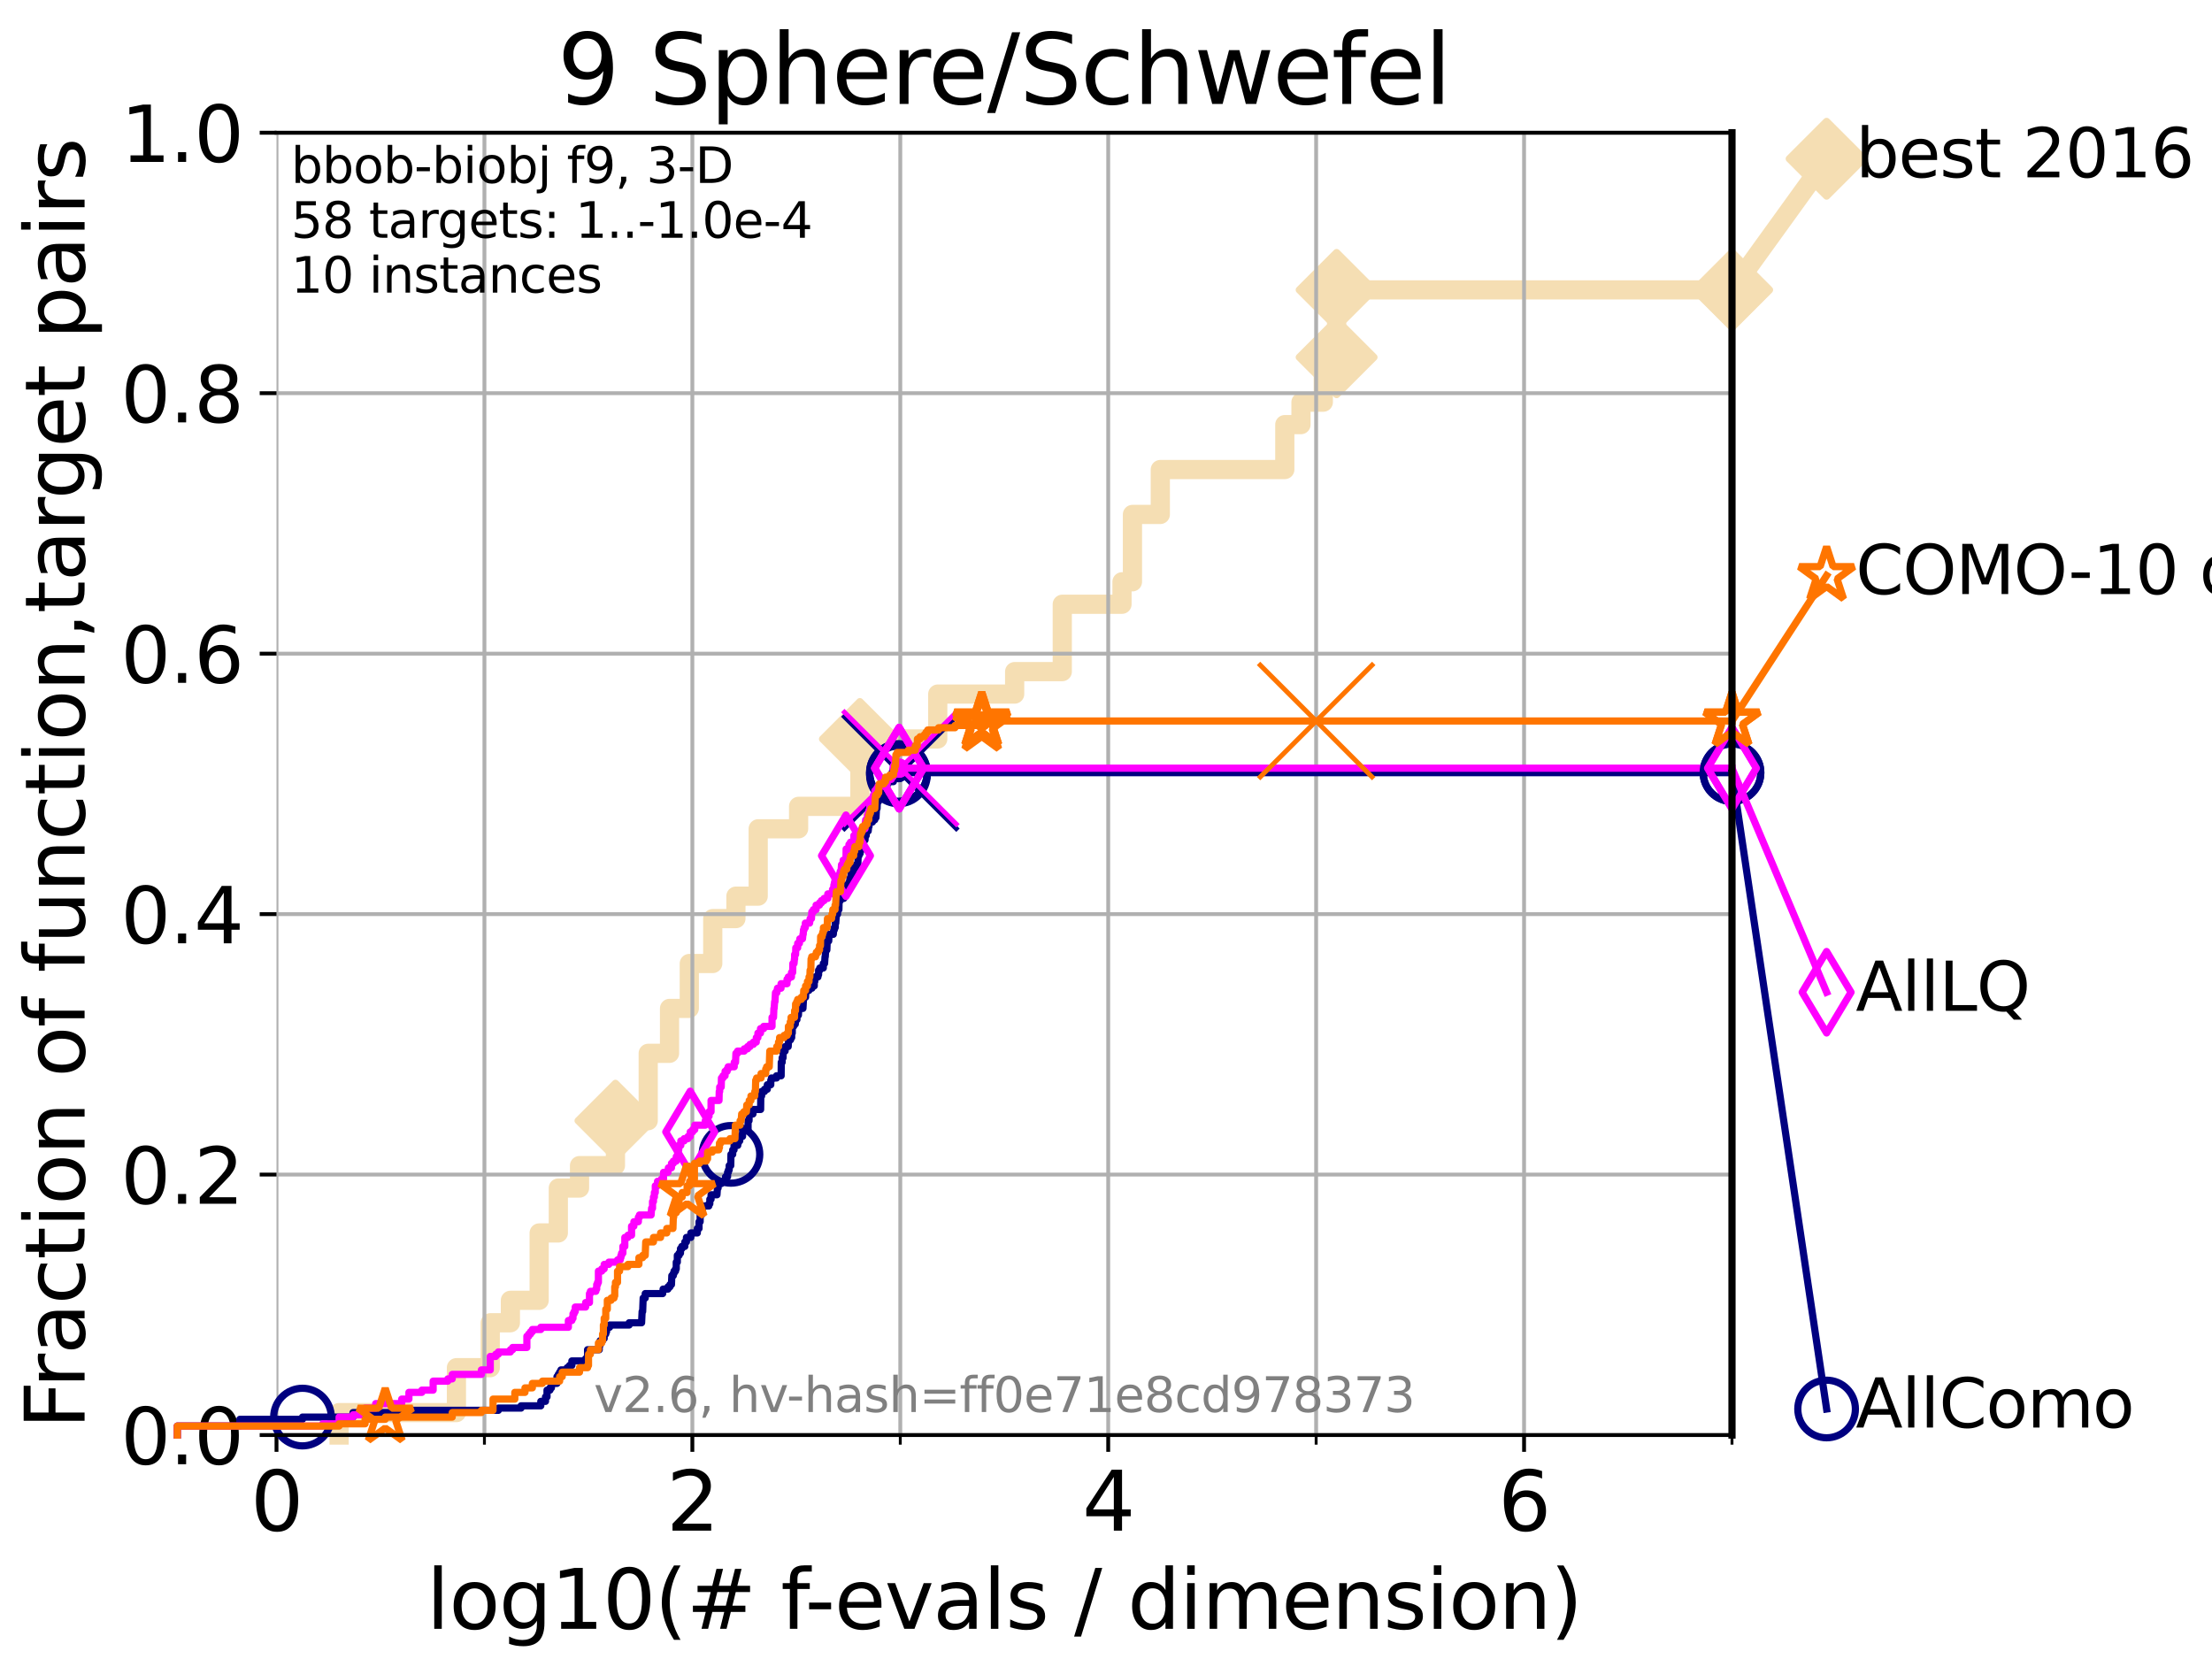 <?xml version="1.0" encoding="utf-8" standalone="no"?>
<!DOCTYPE svg PUBLIC "-//W3C//DTD SVG 1.1//EN"
  "http://www.w3.org/Graphics/SVG/1.1/DTD/svg11.dtd">
<svg xmlns:xlink="http://www.w3.org/1999/xlink" width="460.8pt" height="345.6pt" viewBox="0 0 460.8 345.6" xmlns="http://www.w3.org/2000/svg" version="1.1">
 <defs>
  <style type="text/css">*{stroke-linejoin: round; stroke-linecap: butt}</style>
 </defs>
 <g id="figure_1">
  <g id="patch_1">
   <path d="M 0 345.6 
L 460.8 345.6 
L 460.8 0 
L 0 0 
z
" style="fill: #ffffff"/>
  </g>
  <g id="axes_1">
   <g id="patch_2">
    <path d="M 57.6 298.944 
L 360.806 298.944 
L 360.806 27.648 
L 57.6 27.648 
z
" style="fill: #ffffff"/>
   </g>
   <g id="line2d_1">
    <path d="M 70.639 298.944 
L 70.639 294.266 
L 95.081 294.266 
L 95.081 284.911 
L 102.129 284.911 
L 102.129 275.556 
L 106.327 275.556 
L 106.327 270.879 
L 112.318 270.879 
L 112.318 256.846 
L 116.309 256.846 
L 116.309 247.491 
L 120.727 247.491 
L 120.727 242.814 
L 128.208 242.814 
L 128.208 233.459 
L 135.034 233.459 
L 135.034 219.426 
L 139.476 219.426 
L 139.476 210.071 
L 143.593 210.071 
L 143.593 200.716 
L 148.478 200.716 
L 148.478 191.361 
L 153.306 191.361 
L 153.306 186.684 
L 157.947 186.684 
L 157.947 172.651 
L 166.364 172.651 
L 166.364 167.974 
L 179.131 167.974 
L 179.131 153.941 
L 195.352 153.941 
L 195.352 144.586 
L 211.372 144.586 
L 211.372 139.908 
L 221.292 139.908 
L 221.292 125.876 
L 233.733 125.876 
L 233.733 121.198 
L 235.91 121.198 
L 235.91 107.166 
L 241.714 107.166 
L 241.714 97.811 
L 267.648 97.811 
L 267.648 88.456 
L 271.018 88.456 
L 271.018 83.778 
L 275.669 83.778 
L 275.669 74.423 
L 278.441 74.423 
L 278.441 60.391 
L 360.806 60.391 
" style="fill: none; stroke: #f5deb3; stroke-width: 4; stroke-linecap: square"/>
   </g>
   <g id="line2d_2">
    <defs>
     <path id="m6ed550f966" d="M -0 7.778 
L 7.778 0 
L 0 -7.778 
L -7.778 -0 
z
" style="stroke: #f5deb3; stroke-width: 1.5; stroke-linejoin: miter"/>
    </defs>
    <g>
     <use xlink:href="#m6ed550f966" x="128.208" y="233.459" style="fill: #f5deb3; stroke: #f5deb3; stroke-width: 1.5; stroke-linejoin: miter"/>
     <use xlink:href="#m6ed550f966" x="179.131" y="153.941" style="fill: #f5deb3; stroke: #f5deb3; stroke-width: 1.5; stroke-linejoin: miter"/>
     <use xlink:href="#m6ed550f966" x="278.441" y="74.423" style="fill: #f5deb3; stroke: #f5deb3; stroke-width: 1.5; stroke-linejoin: miter"/>
     <use xlink:href="#m6ed550f966" x="278.441" y="60.391" style="fill: #f5deb3; stroke: #f5deb3; stroke-width: 1.5; stroke-linejoin: miter"/>
     <use xlink:href="#m6ed550f966" x="360.806" y="60.391" style="fill: #f5deb3; stroke: #f5deb3; stroke-width: 1.5; stroke-linejoin: miter"/>
    </g>
   </g>
   <g id="line2d_3">
    <path style="fill: none; stroke: #f5deb3; stroke-width: 4; stroke-linecap: square"/>
    <g/>
   </g>
   <g id="line2d_4">
    <path d="M 360.806 60.391 
L 380.515 33.074 
" style="fill: none; stroke: #f5deb3; stroke-width: 4; stroke-linecap: square"/>
    <g>
     <use xlink:href="#m6ed550f966" x="360.806" y="60.391" style="fill: #f5deb3; stroke: #f5deb3; stroke-width: 1.5; stroke-linejoin: miter"/>
     <use xlink:href="#m6ed550f966" x="380.515" y="33.074" style="fill: #f5deb3; stroke: #f5deb3; stroke-width: 1.5; stroke-linejoin: miter"/>
    </g>
   </g>
   <g id="matplotlib.axis_1">
    <g id="xtick_1">
     <g id="line2d_5">
      <path d="M 57.6 298.944 
L 57.6 27.648 
" clip-path="url(#pfc45d3f929)" style="fill: none; stroke: #b0b0b0; stroke-width: 0.8; stroke-linecap: square"/>
     </g>
     <g id="line2d_6">
      <defs>
       <path id="m1cc4fa309f" d="M 0 0 
L 0 3.5 
" style="stroke: #000000; stroke-width: 0.8"/>
      </defs>
      <g>
       <use xlink:href="#m1cc4fa309f" x="57.6" y="298.944" style="stroke: #000000; stroke-width: 0.8"/>
      </g>
     </g>
     <g id="text_1">
      <!-- 0 -->
      <g transform="translate(52.192 318.861) scale(0.17 -0.17)">
       <defs>
        <path id="DejaVuSans-30" d="M 2034 4250 
Q 1547 4250 1301 3770 
Q 1056 3291 1056 2328 
Q 1056 1369 1301 889 
Q 1547 409 2034 409 
Q 2525 409 2770 889 
Q 3016 1369 3016 2328 
Q 3016 3291 2770 3770 
Q 2525 4250 2034 4250 
z
M 2034 4750 
Q 2819 4750 3233 4129 
Q 3647 3509 3647 2328 
Q 3647 1150 3233 529 
Q 2819 -91 2034 -91 
Q 1250 -91 836 529 
Q 422 1150 422 2328 
Q 422 3509 836 4129 
Q 1250 4750 2034 4750 
z
" transform="scale(0.016)"/>
       </defs>
       <use xlink:href="#DejaVuSans-30"/>
      </g>
     </g>
    </g>
    <g id="xtick_2">
     <g id="line2d_7">
      <path d="M 144.23 298.944 
L 144.23 27.648 
" clip-path="url(#pfc45d3f929)" style="fill: none; stroke: #b0b0b0; stroke-width: 0.8; stroke-linecap: square"/>
     </g>
     <g id="line2d_8">
      <g>
       <use xlink:href="#m1cc4fa309f" x="144.23" y="298.944" style="stroke: #000000; stroke-width: 0.8"/>
      </g>
     </g>
     <g id="text_2">
      <!-- 2 -->
      <g transform="translate(138.822 318.861) scale(0.17 -0.17)">
       <defs>
        <path id="DejaVuSans-32" d="M 1228 531 
L 3431 531 
L 3431 0 
L 469 0 
L 469 531 
Q 828 903 1448 1529 
Q 2069 2156 2228 2338 
Q 2531 2678 2651 2914 
Q 2772 3150 2772 3378 
Q 2772 3750 2511 3984 
Q 2250 4219 1831 4219 
Q 1534 4219 1204 4116 
Q 875 4013 500 3803 
L 500 4441 
Q 881 4594 1212 4672 
Q 1544 4750 1819 4750 
Q 2544 4750 2975 4387 
Q 3406 4025 3406 3419 
Q 3406 3131 3298 2873 
Q 3191 2616 2906 2266 
Q 2828 2175 2409 1742 
Q 1991 1309 1228 531 
z
" transform="scale(0.016)"/>
       </defs>
       <use xlink:href="#DejaVuSans-32"/>
      </g>
     </g>
    </g>
    <g id="xtick_3">
     <g id="line2d_9">
      <path d="M 230.861 298.944 
L 230.861 27.648 
" clip-path="url(#pfc45d3f929)" style="fill: none; stroke: #b0b0b0; stroke-width: 0.8; stroke-linecap: square"/>
     </g>
     <g id="line2d_10">
      <g>
       <use xlink:href="#m1cc4fa309f" x="230.861" y="298.944" style="stroke: #000000; stroke-width: 0.8"/>
      </g>
     </g>
     <g id="text_3">
      <!-- 4 -->
      <g transform="translate(225.453 318.861) scale(0.17 -0.17)">
       <defs>
        <path id="DejaVuSans-34" d="M 2419 4116 
L 825 1625 
L 2419 1625 
L 2419 4116 
z
M 2253 4666 
L 3047 4666 
L 3047 1625 
L 3713 1625 
L 3713 1100 
L 3047 1100 
L 3047 0 
L 2419 0 
L 2419 1100 
L 313 1100 
L 313 1709 
L 2253 4666 
z
" transform="scale(0.016)"/>
       </defs>
       <use xlink:href="#DejaVuSans-34"/>
      </g>
     </g>
    </g>
    <g id="xtick_4">
     <g id="line2d_11">
      <path d="M 317.491 298.944 
L 317.491 27.648 
" clip-path="url(#pfc45d3f929)" style="fill: none; stroke: #b0b0b0; stroke-width: 0.8; stroke-linecap: square"/>
     </g>
     <g id="line2d_12">
      <g>
       <use xlink:href="#m1cc4fa309f" x="317.491" y="298.944" style="stroke: #000000; stroke-width: 0.8"/>
      </g>
     </g>
     <g id="text_4">
      <!-- 6 -->
      <g transform="translate(312.083 318.861) scale(0.17 -0.17)">
       <defs>
        <path id="DejaVuSans-36" d="M 2113 2584 
Q 1688 2584 1439 2293 
Q 1191 2003 1191 1497 
Q 1191 994 1439 701 
Q 1688 409 2113 409 
Q 2538 409 2786 701 
Q 3034 994 3034 1497 
Q 3034 2003 2786 2293 
Q 2538 2584 2113 2584 
z
M 3366 4563 
L 3366 3988 
Q 3128 4100 2886 4159 
Q 2644 4219 2406 4219 
Q 1781 4219 1451 3797 
Q 1122 3375 1075 2522 
Q 1259 2794 1537 2939 
Q 1816 3084 2150 3084 
Q 2853 3084 3261 2657 
Q 3669 2231 3669 1497 
Q 3669 778 3244 343 
Q 2819 -91 2113 -91 
Q 1303 -91 875 529 
Q 447 1150 447 2328 
Q 447 3434 972 4092 
Q 1497 4750 2381 4750 
Q 2619 4750 2861 4703 
Q 3103 4656 3366 4563 
z
" transform="scale(0.016)"/>
       </defs>
       <use xlink:href="#DejaVuSans-36"/>
      </g>
     </g>
    </g>
    <g id="xtick_5">
     <g id="line2d_13">
      <path d="M 100.915 298.944 
L 100.915 27.648 
" clip-path="url(#pfc45d3f929)" style="fill: none; stroke: #b0b0b0; stroke-width: 0.8; stroke-linecap: square"/>
     </g>
     <g id="line2d_14">
      <defs>
       <path id="mf5fb7a9688" d="M 0 0 
L 0 2 
" style="stroke: #000000; stroke-width: 0.6"/>
      </defs>
      <g>
       <use xlink:href="#mf5fb7a9688" x="100.915" y="298.944" style="stroke: #000000; stroke-width: 0.6"/>
      </g>
     </g>
    </g>
    <g id="xtick_6">
     <g id="line2d_15">
      <path d="M 187.546 298.944 
L 187.546 27.648 
" clip-path="url(#pfc45d3f929)" style="fill: none; stroke: #b0b0b0; stroke-width: 0.8; stroke-linecap: square"/>
     </g>
     <g id="line2d_16">
      <g>
       <use xlink:href="#mf5fb7a9688" x="187.546" y="298.944" style="stroke: #000000; stroke-width: 0.6"/>
      </g>
     </g>
    </g>
    <g id="xtick_7">
     <g id="line2d_17">
      <path d="M 274.176 298.944 
L 274.176 27.648 
" clip-path="url(#pfc45d3f929)" style="fill: none; stroke: #b0b0b0; stroke-width: 0.8; stroke-linecap: square"/>
     </g>
     <g id="line2d_18">
      <g>
       <use xlink:href="#mf5fb7a9688" x="274.176" y="298.944" style="stroke: #000000; stroke-width: 0.6"/>
      </g>
     </g>
    </g>
    <g id="xtick_8">
     <g id="line2d_19">
      <path d="M 360.806 298.944 
L 360.806 27.648 
" clip-path="url(#pfc45d3f929)" style="fill: none; stroke: #b0b0b0; stroke-width: 0.8; stroke-linecap: square"/>
     </g>
     <g id="line2d_20">
      <g>
       <use xlink:href="#mf5fb7a9688" x="360.806" y="298.944" style="stroke: #000000; stroke-width: 0.6"/>
      </g>
     </g>
    </g>
    <g id="text_5">
     <!-- log10(# f-evals / dimension) -->
     <g transform="translate(88.823 339.314) scale(0.17 -0.17)">
      <defs>
       <path id="DejaVuSans-6c" d="M 603 4863 
L 1178 4863 
L 1178 0 
L 603 0 
L 603 4863 
z
" transform="scale(0.016)"/>
       <path id="DejaVuSans-6f" d="M 1959 3097 
Q 1497 3097 1228 2736 
Q 959 2375 959 1747 
Q 959 1119 1226 758 
Q 1494 397 1959 397 
Q 2419 397 2687 759 
Q 2956 1122 2956 1747 
Q 2956 2369 2687 2733 
Q 2419 3097 1959 3097 
z
M 1959 3584 
Q 2709 3584 3137 3096 
Q 3566 2609 3566 1747 
Q 3566 888 3137 398 
Q 2709 -91 1959 -91 
Q 1206 -91 779 398 
Q 353 888 353 1747 
Q 353 2609 779 3096 
Q 1206 3584 1959 3584 
z
" transform="scale(0.016)"/>
       <path id="DejaVuSans-67" d="M 2906 1791 
Q 2906 2416 2648 2759 
Q 2391 3103 1925 3103 
Q 1463 3103 1205 2759 
Q 947 2416 947 1791 
Q 947 1169 1205 825 
Q 1463 481 1925 481 
Q 2391 481 2648 825 
Q 2906 1169 2906 1791 
z
M 3481 434 
Q 3481 -459 3084 -895 
Q 2688 -1331 1869 -1331 
Q 1566 -1331 1297 -1286 
Q 1028 -1241 775 -1147 
L 775 -588 
Q 1028 -725 1275 -790 
Q 1522 -856 1778 -856 
Q 2344 -856 2625 -561 
Q 2906 -266 2906 331 
L 2906 616 
Q 2728 306 2450 153 
Q 2172 0 1784 0 
Q 1141 0 747 490 
Q 353 981 353 1791 
Q 353 2603 747 3093 
Q 1141 3584 1784 3584 
Q 2172 3584 2450 3431 
Q 2728 3278 2906 2969 
L 2906 3500 
L 3481 3500 
L 3481 434 
z
" transform="scale(0.016)"/>
       <path id="DejaVuSans-31" d="M 794 531 
L 1825 531 
L 1825 4091 
L 703 3866 
L 703 4441 
L 1819 4666 
L 2450 4666 
L 2450 531 
L 3481 531 
L 3481 0 
L 794 0 
L 794 531 
z
" transform="scale(0.016)"/>
       <path id="DejaVuSans-28" d="M 1984 4856 
Q 1566 4138 1362 3434 
Q 1159 2731 1159 2009 
Q 1159 1288 1364 580 
Q 1569 -128 1984 -844 
L 1484 -844 
Q 1016 -109 783 600 
Q 550 1309 550 2009 
Q 550 2706 781 3412 
Q 1013 4119 1484 4856 
L 1984 4856 
z
" transform="scale(0.016)"/>
       <path id="DejaVuSans-23" d="M 3272 2816 
L 2363 2816 
L 2100 1772 
L 3016 1772 
L 3272 2816 
z
M 2803 4594 
L 2478 3297 
L 3391 3297 
L 3719 4594 
L 4219 4594 
L 3897 3297 
L 4872 3297 
L 4872 2816 
L 3775 2816 
L 3519 1772 
L 4513 1772 
L 4513 1294 
L 3397 1294 
L 3072 0 
L 2572 0 
L 2894 1294 
L 1978 1294 
L 1656 0 
L 1153 0 
L 1478 1294 
L 494 1294 
L 494 1772 
L 1594 1772 
L 1856 2816 
L 850 2816 
L 850 3297 
L 1978 3297 
L 2297 4594 
L 2803 4594 
z
" transform="scale(0.016)"/>
       <path id="DejaVuSans-20" transform="scale(0.016)"/>
       <path id="DejaVuSans-66" d="M 2375 4863 
L 2375 4384 
L 1825 4384 
Q 1516 4384 1395 4259 
Q 1275 4134 1275 3809 
L 1275 3500 
L 2222 3500 
L 2222 3053 
L 1275 3053 
L 1275 0 
L 697 0 
L 697 3053 
L 147 3053 
L 147 3500 
L 697 3500 
L 697 3744 
Q 697 4328 969 4595 
Q 1241 4863 1831 4863 
L 2375 4863 
z
" transform="scale(0.016)"/>
       <path id="DejaVuSans-2d" d="M 313 2009 
L 1997 2009 
L 1997 1497 
L 313 1497 
L 313 2009 
z
" transform="scale(0.016)"/>
       <path id="DejaVuSans-65" d="M 3597 1894 
L 3597 1613 
L 953 1613 
Q 991 1019 1311 708 
Q 1631 397 2203 397 
Q 2534 397 2845 478 
Q 3156 559 3463 722 
L 3463 178 
Q 3153 47 2828 -22 
Q 2503 -91 2169 -91 
Q 1331 -91 842 396 
Q 353 884 353 1716 
Q 353 2575 817 3079 
Q 1281 3584 2069 3584 
Q 2775 3584 3186 3129 
Q 3597 2675 3597 1894 
z
M 3022 2063 
Q 3016 2534 2758 2815 
Q 2500 3097 2075 3097 
Q 1594 3097 1305 2825 
Q 1016 2553 972 2059 
L 3022 2063 
z
" transform="scale(0.016)"/>
       <path id="DejaVuSans-76" d="M 191 3500 
L 800 3500 
L 1894 563 
L 2988 3500 
L 3597 3500 
L 2284 0 
L 1503 0 
L 191 3500 
z
" transform="scale(0.016)"/>
       <path id="DejaVuSans-61" d="M 2194 1759 
Q 1497 1759 1228 1600 
Q 959 1441 959 1056 
Q 959 750 1161 570 
Q 1363 391 1709 391 
Q 2188 391 2477 730 
Q 2766 1069 2766 1631 
L 2766 1759 
L 2194 1759 
z
M 3341 1997 
L 3341 0 
L 2766 0 
L 2766 531 
Q 2569 213 2275 61 
Q 1981 -91 1556 -91 
Q 1019 -91 701 211 
Q 384 513 384 1019 
Q 384 1609 779 1909 
Q 1175 2209 1959 2209 
L 2766 2209 
L 2766 2266 
Q 2766 2663 2505 2880 
Q 2244 3097 1772 3097 
Q 1472 3097 1187 3025 
Q 903 2953 641 2809 
L 641 3341 
Q 956 3463 1253 3523 
Q 1550 3584 1831 3584 
Q 2591 3584 2966 3190 
Q 3341 2797 3341 1997 
z
" transform="scale(0.016)"/>
       <path id="DejaVuSans-73" d="M 2834 3397 
L 2834 2853 
Q 2591 2978 2328 3040 
Q 2066 3103 1784 3103 
Q 1356 3103 1142 2972 
Q 928 2841 928 2578 
Q 928 2378 1081 2264 
Q 1234 2150 1697 2047 
L 1894 2003 
Q 2506 1872 2764 1633 
Q 3022 1394 3022 966 
Q 3022 478 2636 193 
Q 2250 -91 1575 -91 
Q 1294 -91 989 -36 
Q 684 19 347 128 
L 347 722 
Q 666 556 975 473 
Q 1284 391 1588 391 
Q 1994 391 2212 530 
Q 2431 669 2431 922 
Q 2431 1156 2273 1281 
Q 2116 1406 1581 1522 
L 1381 1569 
Q 847 1681 609 1914 
Q 372 2147 372 2553 
Q 372 3047 722 3315 
Q 1072 3584 1716 3584 
Q 2034 3584 2315 3537 
Q 2597 3491 2834 3397 
z
" transform="scale(0.016)"/>
       <path id="DejaVuSans-2f" d="M 1625 4666 
L 2156 4666 
L 531 -594 
L 0 -594 
L 1625 4666 
z
" transform="scale(0.016)"/>
       <path id="DejaVuSans-64" d="M 2906 2969 
L 2906 4863 
L 3481 4863 
L 3481 0 
L 2906 0 
L 2906 525 
Q 2725 213 2448 61 
Q 2172 -91 1784 -91 
Q 1150 -91 751 415 
Q 353 922 353 1747 
Q 353 2572 751 3078 
Q 1150 3584 1784 3584 
Q 2172 3584 2448 3432 
Q 2725 3281 2906 2969 
z
M 947 1747 
Q 947 1113 1208 752 
Q 1469 391 1925 391 
Q 2381 391 2643 752 
Q 2906 1113 2906 1747 
Q 2906 2381 2643 2742 
Q 2381 3103 1925 3103 
Q 1469 3103 1208 2742 
Q 947 2381 947 1747 
z
" transform="scale(0.016)"/>
       <path id="DejaVuSans-69" d="M 603 3500 
L 1178 3500 
L 1178 0 
L 603 0 
L 603 3500 
z
M 603 4863 
L 1178 4863 
L 1178 4134 
L 603 4134 
L 603 4863 
z
" transform="scale(0.016)"/>
       <path id="DejaVuSans-6d" d="M 3328 2828 
Q 3544 3216 3844 3400 
Q 4144 3584 4550 3584 
Q 5097 3584 5394 3201 
Q 5691 2819 5691 2113 
L 5691 0 
L 5113 0 
L 5113 2094 
Q 5113 2597 4934 2840 
Q 4756 3084 4391 3084 
Q 3944 3084 3684 2787 
Q 3425 2491 3425 1978 
L 3425 0 
L 2847 0 
L 2847 2094 
Q 2847 2600 2669 2842 
Q 2491 3084 2119 3084 
Q 1678 3084 1418 2786 
Q 1159 2488 1159 1978 
L 1159 0 
L 581 0 
L 581 3500 
L 1159 3500 
L 1159 2956 
Q 1356 3278 1631 3431 
Q 1906 3584 2284 3584 
Q 2666 3584 2933 3390 
Q 3200 3197 3328 2828 
z
" transform="scale(0.016)"/>
       <path id="DejaVuSans-6e" d="M 3513 2113 
L 3513 0 
L 2938 0 
L 2938 2094 
Q 2938 2591 2744 2837 
Q 2550 3084 2163 3084 
Q 1697 3084 1428 2787 
Q 1159 2491 1159 1978 
L 1159 0 
L 581 0 
L 581 3500 
L 1159 3500 
L 1159 2956 
Q 1366 3272 1645 3428 
Q 1925 3584 2291 3584 
Q 2894 3584 3203 3211 
Q 3513 2838 3513 2113 
z
" transform="scale(0.016)"/>
       <path id="DejaVuSans-29" d="M 513 4856 
L 1013 4856 
Q 1481 4119 1714 3412 
Q 1947 2706 1947 2009 
Q 1947 1309 1714 600 
Q 1481 -109 1013 -844 
L 513 -844 
Q 928 -128 1133 580 
Q 1338 1288 1338 2009 
Q 1338 2731 1133 3434 
Q 928 4138 513 4856 
z
" transform="scale(0.016)"/>
      </defs>
      <use xlink:href="#DejaVuSans-6c"/>
      <use xlink:href="#DejaVuSans-6f" x="27.783"/>
      <use xlink:href="#DejaVuSans-67" x="88.965"/>
      <use xlink:href="#DejaVuSans-31" x="152.441"/>
      <use xlink:href="#DejaVuSans-30" x="216.064"/>
      <use xlink:href="#DejaVuSans-28" x="279.688"/>
      <use xlink:href="#DejaVuSans-23" x="318.701"/>
      <use xlink:href="#DejaVuSans-20" x="402.49"/>
      <use xlink:href="#DejaVuSans-66" x="434.277"/>
      <use xlink:href="#DejaVuSans-2d" x="463.982"/>
      <use xlink:href="#DejaVuSans-65" x="500.066"/>
      <use xlink:href="#DejaVuSans-76" x="561.59"/>
      <use xlink:href="#DejaVuSans-61" x="620.77"/>
      <use xlink:href="#DejaVuSans-6c" x="682.049"/>
      <use xlink:href="#DejaVuSans-73" x="709.832"/>
      <use xlink:href="#DejaVuSans-20" x="761.932"/>
      <use xlink:href="#DejaVuSans-2f" x="793.719"/>
      <use xlink:href="#DejaVuSans-20" x="827.41"/>
      <use xlink:href="#DejaVuSans-64" x="859.197"/>
      <use xlink:href="#DejaVuSans-69" x="922.674"/>
      <use xlink:href="#DejaVuSans-6d" x="950.457"/>
      <use xlink:href="#DejaVuSans-65" x="1047.869"/>
      <use xlink:href="#DejaVuSans-6e" x="1109.393"/>
      <use xlink:href="#DejaVuSans-73" x="1172.771"/>
      <use xlink:href="#DejaVuSans-69" x="1224.871"/>
      <use xlink:href="#DejaVuSans-6f" x="1252.654"/>
      <use xlink:href="#DejaVuSans-6e" x="1313.836"/>
      <use xlink:href="#DejaVuSans-29" x="1377.215"/>
     </g>
    </g>
   </g>
   <g id="matplotlib.axis_2">
    <g id="ytick_1">
     <g id="line2d_21">
      <path d="M 57.6 298.944 
L 360.806 298.944 
" clip-path="url(#pfc45d3f929)" style="fill: none; stroke: #b0b0b0; stroke-width: 0.8; stroke-linecap: square"/>
     </g>
     <g id="line2d_22">
      <defs>
       <path id="mbe62cd84de" d="M 0 0 
L -3.5 0 
" style="stroke: #000000; stroke-width: 0.8"/>
      </defs>
      <g>
       <use xlink:href="#mbe62cd84de" x="57.6" y="298.944" style="stroke: #000000; stroke-width: 0.8"/>
      </g>
     </g>
     <g id="text_6">
      <!-- 0.0 -->
      <g transform="translate(25.155 305.023) scale(0.16 -0.16)">
       <defs>
        <path id="DejaVuSans-2e" d="M 684 794 
L 1344 794 
L 1344 0 
L 684 0 
L 684 794 
z
" transform="scale(0.016)"/>
       </defs>
       <use xlink:href="#DejaVuSans-30"/>
       <use xlink:href="#DejaVuSans-2e" x="63.623"/>
       <use xlink:href="#DejaVuSans-30" x="95.41"/>
      </g>
     </g>
    </g>
    <g id="ytick_2">
     <g id="line2d_23">
      <path d="M 57.6 244.685 
L 360.806 244.685 
" clip-path="url(#pfc45d3f929)" style="fill: none; stroke: #b0b0b0; stroke-width: 0.8; stroke-linecap: square"/>
     </g>
     <g id="line2d_24">
      <g>
       <use xlink:href="#mbe62cd84de" x="57.6" y="244.685" style="stroke: #000000; stroke-width: 0.8"/>
      </g>
     </g>
     <g id="text_7">
      <!-- 0.2 -->
      <g transform="translate(25.155 250.764) scale(0.16 -0.16)">
       <use xlink:href="#DejaVuSans-30"/>
       <use xlink:href="#DejaVuSans-2e" x="63.623"/>
       <use xlink:href="#DejaVuSans-32" x="95.41"/>
      </g>
     </g>
    </g>
    <g id="ytick_3">
     <g id="line2d_25">
      <path d="M 57.6 190.426 
L 360.806 190.426 
" clip-path="url(#pfc45d3f929)" style="fill: none; stroke: #b0b0b0; stroke-width: 0.8; stroke-linecap: square"/>
     </g>
     <g id="line2d_26">
      <g>
       <use xlink:href="#mbe62cd84de" x="57.6" y="190.426" style="stroke: #000000; stroke-width: 0.8"/>
      </g>
     </g>
     <g id="text_8">
      <!-- 0.4 -->
      <g transform="translate(25.155 196.504) scale(0.16 -0.16)">
       <use xlink:href="#DejaVuSans-30"/>
       <use xlink:href="#DejaVuSans-2e" x="63.623"/>
       <use xlink:href="#DejaVuSans-34" x="95.41"/>
      </g>
     </g>
    </g>
    <g id="ytick_4">
     <g id="line2d_27">
      <path d="M 57.6 136.166 
L 360.806 136.166 
" clip-path="url(#pfc45d3f929)" style="fill: none; stroke: #b0b0b0; stroke-width: 0.8; stroke-linecap: square"/>
     </g>
     <g id="line2d_28">
      <g>
       <use xlink:href="#mbe62cd84de" x="57.6" y="136.166" style="stroke: #000000; stroke-width: 0.8"/>
      </g>
     </g>
     <g id="text_9">
      <!-- 0.6 -->
      <g transform="translate(25.155 142.245) scale(0.16 -0.16)">
       <use xlink:href="#DejaVuSans-30"/>
       <use xlink:href="#DejaVuSans-2e" x="63.623"/>
       <use xlink:href="#DejaVuSans-36" x="95.41"/>
      </g>
     </g>
    </g>
    <g id="ytick_5">
     <g id="line2d_29">
      <path d="M 57.6 81.907 
L 360.806 81.907 
" clip-path="url(#pfc45d3f929)" style="fill: none; stroke: #b0b0b0; stroke-width: 0.8; stroke-linecap: square"/>
     </g>
     <g id="line2d_30">
      <g>
       <use xlink:href="#mbe62cd84de" x="57.6" y="81.907" style="stroke: #000000; stroke-width: 0.8"/>
      </g>
     </g>
     <g id="text_10">
      <!-- 0.8 -->
      <g transform="translate(25.155 87.986) scale(0.16 -0.16)">
       <defs>
        <path id="DejaVuSans-38" d="M 2034 2216 
Q 1584 2216 1326 1975 
Q 1069 1734 1069 1313 
Q 1069 891 1326 650 
Q 1584 409 2034 409 
Q 2484 409 2743 651 
Q 3003 894 3003 1313 
Q 3003 1734 2745 1975 
Q 2488 2216 2034 2216 
z
M 1403 2484 
Q 997 2584 770 2862 
Q 544 3141 544 3541 
Q 544 4100 942 4425 
Q 1341 4750 2034 4750 
Q 2731 4750 3128 4425 
Q 3525 4100 3525 3541 
Q 3525 3141 3298 2862 
Q 3072 2584 2669 2484 
Q 3125 2378 3379 2068 
Q 3634 1759 3634 1313 
Q 3634 634 3220 271 
Q 2806 -91 2034 -91 
Q 1263 -91 848 271 
Q 434 634 434 1313 
Q 434 1759 690 2068 
Q 947 2378 1403 2484 
z
M 1172 3481 
Q 1172 3119 1398 2916 
Q 1625 2713 2034 2713 
Q 2441 2713 2670 2916 
Q 2900 3119 2900 3481 
Q 2900 3844 2670 4047 
Q 2441 4250 2034 4250 
Q 1625 4250 1398 4047 
Q 1172 3844 1172 3481 
z
" transform="scale(0.016)"/>
       </defs>
       <use xlink:href="#DejaVuSans-30"/>
       <use xlink:href="#DejaVuSans-2e" x="63.623"/>
       <use xlink:href="#DejaVuSans-38" x="95.41"/>
      </g>
     </g>
    </g>
    <g id="ytick_6">
     <g id="line2d_31">
      <path d="M 57.6 27.648 
L 360.806 27.648 
" clip-path="url(#pfc45d3f929)" style="fill: none; stroke: #b0b0b0; stroke-width: 0.8; stroke-linecap: square"/>
     </g>
     <g id="line2d_32">
      <g>
       <use xlink:href="#mbe62cd84de" x="57.6" y="27.648" style="stroke: #000000; stroke-width: 0.8"/>
      </g>
     </g>
     <g id="text_11">
      <!-- 1.0 -->
      <g transform="translate(25.155 33.727) scale(0.16 -0.16)">
       <use xlink:href="#DejaVuSans-31"/>
       <use xlink:href="#DejaVuSans-2e" x="63.623"/>
       <use xlink:href="#DejaVuSans-30" x="95.41"/>
      </g>
     </g>
    </g>
    <g id="text_12">
     <!-- Fraction of function,target pairs -->
     <g transform="translate(17.62 297.681) rotate(-90) scale(0.17 -0.17)">
      <defs>
       <path id="DejaVuSans-46" d="M 628 4666 
L 3309 4666 
L 3309 4134 
L 1259 4134 
L 1259 2759 
L 3109 2759 
L 3109 2228 
L 1259 2228 
L 1259 0 
L 628 0 
L 628 4666 
z
" transform="scale(0.016)"/>
       <path id="DejaVuSans-72" d="M 2631 2963 
Q 2534 3019 2420 3045 
Q 2306 3072 2169 3072 
Q 1681 3072 1420 2755 
Q 1159 2438 1159 1844 
L 1159 0 
L 581 0 
L 581 3500 
L 1159 3500 
L 1159 2956 
Q 1341 3275 1631 3429 
Q 1922 3584 2338 3584 
Q 2397 3584 2469 3576 
Q 2541 3569 2628 3553 
L 2631 2963 
z
" transform="scale(0.016)"/>
       <path id="DejaVuSans-63" d="M 3122 3366 
L 3122 2828 
Q 2878 2963 2633 3030 
Q 2388 3097 2138 3097 
Q 1578 3097 1268 2742 
Q 959 2388 959 1747 
Q 959 1106 1268 751 
Q 1578 397 2138 397 
Q 2388 397 2633 464 
Q 2878 531 3122 666 
L 3122 134 
Q 2881 22 2623 -34 
Q 2366 -91 2075 -91 
Q 1284 -91 818 406 
Q 353 903 353 1747 
Q 353 2603 823 3093 
Q 1294 3584 2113 3584 
Q 2378 3584 2631 3529 
Q 2884 3475 3122 3366 
z
" transform="scale(0.016)"/>
       <path id="DejaVuSans-74" d="M 1172 4494 
L 1172 3500 
L 2356 3500 
L 2356 3053 
L 1172 3053 
L 1172 1153 
Q 1172 725 1289 603 
Q 1406 481 1766 481 
L 2356 481 
L 2356 0 
L 1766 0 
Q 1100 0 847 248 
Q 594 497 594 1153 
L 594 3053 
L 172 3053 
L 172 3500 
L 594 3500 
L 594 4494 
L 1172 4494 
z
" transform="scale(0.016)"/>
       <path id="DejaVuSans-75" d="M 544 1381 
L 544 3500 
L 1119 3500 
L 1119 1403 
Q 1119 906 1312 657 
Q 1506 409 1894 409 
Q 2359 409 2629 706 
Q 2900 1003 2900 1516 
L 2900 3500 
L 3475 3500 
L 3475 0 
L 2900 0 
L 2900 538 
Q 2691 219 2414 64 
Q 2138 -91 1772 -91 
Q 1169 -91 856 284 
Q 544 659 544 1381 
z
M 1991 3584 
L 1991 3584 
z
" transform="scale(0.016)"/>
       <path id="DejaVuSans-2c" d="M 750 794 
L 1409 794 
L 1409 256 
L 897 -744 
L 494 -744 
L 750 256 
L 750 794 
z
" transform="scale(0.016)"/>
       <path id="DejaVuSans-70" d="M 1159 525 
L 1159 -1331 
L 581 -1331 
L 581 3500 
L 1159 3500 
L 1159 2969 
Q 1341 3281 1617 3432 
Q 1894 3584 2278 3584 
Q 2916 3584 3314 3078 
Q 3713 2572 3713 1747 
Q 3713 922 3314 415 
Q 2916 -91 2278 -91 
Q 1894 -91 1617 61 
Q 1341 213 1159 525 
z
M 3116 1747 
Q 3116 2381 2855 2742 
Q 2594 3103 2138 3103 
Q 1681 3103 1420 2742 
Q 1159 2381 1159 1747 
Q 1159 1113 1420 752 
Q 1681 391 2138 391 
Q 2594 391 2855 752 
Q 3116 1113 3116 1747 
z
" transform="scale(0.016)"/>
      </defs>
      <use xlink:href="#DejaVuSans-46"/>
      <use xlink:href="#DejaVuSans-72" x="50.27"/>
      <use xlink:href="#DejaVuSans-61" x="91.383"/>
      <use xlink:href="#DejaVuSans-63" x="152.662"/>
      <use xlink:href="#DejaVuSans-74" x="207.643"/>
      <use xlink:href="#DejaVuSans-69" x="246.852"/>
      <use xlink:href="#DejaVuSans-6f" x="274.635"/>
      <use xlink:href="#DejaVuSans-6e" x="335.816"/>
      <use xlink:href="#DejaVuSans-20" x="399.195"/>
      <use xlink:href="#DejaVuSans-6f" x="430.982"/>
      <use xlink:href="#DejaVuSans-66" x="492.164"/>
      <use xlink:href="#DejaVuSans-20" x="527.369"/>
      <use xlink:href="#DejaVuSans-66" x="559.156"/>
      <use xlink:href="#DejaVuSans-75" x="594.361"/>
      <use xlink:href="#DejaVuSans-6e" x="657.74"/>
      <use xlink:href="#DejaVuSans-63" x="721.119"/>
      <use xlink:href="#DejaVuSans-74" x="776.1"/>
      <use xlink:href="#DejaVuSans-69" x="815.309"/>
      <use xlink:href="#DejaVuSans-6f" x="843.092"/>
      <use xlink:href="#DejaVuSans-6e" x="904.273"/>
      <use xlink:href="#DejaVuSans-2c" x="967.652"/>
      <use xlink:href="#DejaVuSans-74" x="999.439"/>
      <use xlink:href="#DejaVuSans-61" x="1038.648"/>
      <use xlink:href="#DejaVuSans-72" x="1099.928"/>
      <use xlink:href="#DejaVuSans-67" x="1139.291"/>
      <use xlink:href="#DejaVuSans-65" x="1202.768"/>
      <use xlink:href="#DejaVuSans-74" x="1264.291"/>
      <use xlink:href="#DejaVuSans-20" x="1303.5"/>
      <use xlink:href="#DejaVuSans-70" x="1335.287"/>
      <use xlink:href="#DejaVuSans-61" x="1398.764"/>
      <use xlink:href="#DejaVuSans-69" x="1460.043"/>
      <use xlink:href="#DejaVuSans-72" x="1487.826"/>
      <use xlink:href="#DejaVuSans-73" x="1528.939"/>
     </g>
    </g>
   </g>
   <g id="line2d_33">
    <defs>
     <path id="mcc2ca3944a" d="M 0 1.5 
C 0.398 1.5 0.779 1.342 1.061 1.061 
C 1.342 0.779 1.5 0.398 1.5 0 
C 1.5 -0.398 1.342 -0.779 1.061 -1.061 
C 0.779 -1.342 0.398 -1.5 0 -1.5 
C -0.398 -1.5 -0.779 -1.342 -1.061 -1.061 
C -1.342 -0.779 -1.5 -0.398 -1.5 0 
C -1.5 0.398 -1.342 0.779 -1.061 1.061 
C -0.779 1.342 -0.398 1.5 0 1.5 
z
" style="stroke: #f5deb3"/>
    </defs>
    <g>
     <use xlink:href="#mcc2ca3944a" x="278.441" y="60.391" style="fill: #f5deb3; stroke: #f5deb3"/>
     <use xlink:href="#mcc2ca3944a" x="278.441" y="60.391" style="fill: #f5deb3; stroke: #f5deb3"/>
    </g>
   </g>
   <g id="line2d_34">
    <defs>
     <path id="mdab9e05220" d="M 0 1.5 
C 0.398 1.5 0.779 1.342 1.061 1.061 
C 1.342 0.779 1.5 0.398 1.5 0 
C 1.5 -0.398 1.342 -0.779 1.061 -1.061 
C 0.779 -1.342 0.398 -1.5 0 -1.5 
C -0.398 -1.5 -0.779 -1.342 -1.061 -1.061 
C -1.342 -0.779 -1.5 -0.398 -1.5 0 
C -1.5 0.398 -1.342 0.779 -1.061 1.061 
C -0.779 1.342 -0.398 1.5 0 1.5 
z
" style="stroke: #000080"/>
    </defs>
    <g>
     <use xlink:href="#mdab9e05220" x="187.159" y="160.957" style="fill: #000080; stroke: #000080"/>
     <use xlink:href="#mdab9e05220" x="187.159" y="160.957" style="fill: #000080; stroke: #000080"/>
    </g>
   </g>
   <g id="line2d_35">
    <path d="M 36.933 298.944 
L 36.933 297.073 
L 49.973 297.073 
L 49.973 295.67 
L 63.012 295.67 
L 63.012 295.202 
L 73.539 295.202 
L 73.539 294.266 
L 82.042 294.266 
L 82.042 293.799 
L 103.815 293.799 
L 103.815 293.331 
L 108.543 293.331 
L 108.543 292.863 
L 112.657 292.863 
L 112.657 291.928 
L 113.638 291.928 
L 113.638 290.992 
L 113.954 290.992 
L 113.954 289.589 
L 114.571 289.589 
L 114.571 289.121 
L 114.872 289.121 
L 114.872 288.186 
L 116.03 288.186 
L 116.03 286.782 
L 116.309 286.782 
L 116.309 286.315 
L 116.584 286.315 
L 116.584 285.847 
L 116.854 285.847 
L 116.854 285.379 
L 118.152 285.379 
L 118.152 284.911 
L 118.647 284.911 
L 118.647 284.444 
L 119.129 284.444 
L 119.129 283.508 
L 121.995 283.508 
L 121.995 283.04 
L 122.4 283.04 
L 122.4 281.169 
L 124.837 281.169 
L 124.837 280.234 
L 125.012 280.234 
L 125.012 279.298 
L 125.527 279.298 
L 125.527 278.831 
L 125.863 278.831 
L 125.863 277.895 
L 126.193 277.895 
L 126.193 277.427 
L 126.356 277.427 
L 126.356 276.492 
L 126.994 276.492 
L 126.994 276.024 
L 131.065 276.024 
L 131.065 275.556 
L 133.656 275.556 
L 133.766 273.218 
L 133.875 273.218 
L 133.983 270.411 
L 134.411 270.411 
L 134.411 269.476 
L 138.051 269.476 
L 138.138 268.54 
L 139.15 268.54 
L 139.15 268.072 
L 139.556 268.072 
L 139.556 267.605 
L 139.875 267.605 
L 139.954 265.734 
L 140.266 265.734 
L 140.266 265.266 
L 140.421 265.266 
L 140.421 264.798 
L 140.725 264.798 
L 140.725 264.33 
L 140.876 264.33 
L 140.876 262.927 
L 141.099 262.927 
L 141.099 261.524 
L 141.466 261.524 
L 141.466 261.056 
L 141.754 261.056 
L 141.754 260.121 
L 142.038 260.121 
L 142.038 259.653 
L 142.662 259.653 
L 142.662 258.717 
L 143 258.717 
L 143 257.782 
L 143.914 257.782 
L 143.914 256.846 
L 145.267 256.846 
L 145.267 255.911 
L 145.62 255.911 
L 145.62 254.508 
L 145.852 254.508 
L 145.852 253.104 
L 146.137 253.104 
L 146.137 252.169 
L 146.306 252.169 
L 146.306 251.233 
L 147.66 251.233 
L 147.66 250.766 
L 147.868 250.766 
L 147.868 249.83 
L 148.125 249.83 
L 148.125 248.895 
L 149.358 248.895 
L 149.453 247.491 
L 149.595 247.491 
L 149.642 246.556 
L 150.289 246.556 
L 150.289 246.088 
L 151.133 246.088 
L 151.133 245.153 
L 151.563 245.153 
L 151.563 244.217 
L 151.732 244.217 
L 151.732 243.749 
L 151.9 243.749 
L 151.9 242.814 
L 152.23 242.814 
L 152.271 240.475 
L 152.636 240.475 
L 152.636 239.54 
L 152.914 239.54 
L 152.914 238.604 
L 153.689 238.604 
L 153.689 238.136 
L 153.802 238.136 
L 153.802 237.669 
L 154.101 237.669 
L 154.101 236.733 
L 154.686 236.733 
L 154.686 235.798 
L 154.971 235.798 
L 154.971 235.33 
L 155.837 235.33 
L 155.837 233.459 
L 156.039 233.459 
L 156.072 232.056 
L 156.858 232.056 
L 156.921 231.12 
L 158.454 231.12 
L 158.484 228.313 
L 158.659 228.313 
L 158.659 227.378 
L 159.261 227.378 
L 159.261 226.91 
L 159.844 226.91 
L 159.844 225.975 
L 160.568 225.975 
L 160.568 225.039 
L 160.699 225.039 
L 160.699 224.571 
L 161.766 224.571 
L 161.766 224.104 
L 162.728 224.104 
L 162.752 221.297 
L 162.938 221.297 
L 162.938 220.362 
L 163.123 220.362 
L 163.146 218.958 
L 163.554 218.958 
L 163.554 218.023 
L 164.194 218.023 
L 164.281 216.62 
L 164.687 216.62 
L 164.687 216.152 
L 164.918 216.152 
L 164.918 215.216 
L 165.043 215.216 
L 165.043 213.813 
L 165.331 213.813 
L 165.331 213.345 
L 165.675 213.345 
L 165.735 212.41 
L 166.013 212.41 
L 166.013 211.474 
L 166.325 211.474 
L 166.403 210.071 
L 167.27 210.071 
L 167.38 208.2 
L 167.398 208.2 
L 167.398 207.732 
L 167.815 207.732 
L 167.868 206.329 
L 168.517 206.329 
L 168.517 205.861 
L 169.145 205.861 
L 169.145 205.394 
L 169.622 205.394 
L 169.622 204.458 
L 169.736 204.458 
L 169.736 203.523 
L 170.387 203.523 
L 170.387 203.055 
L 170.527 203.055 
L 170.527 202.119 
L 170.773 202.119 
L 170.773 201.652 
L 171.508 201.652 
L 171.508 200.716 
L 171.771 200.716 
L 171.872 199.313 
L 171.915 199.313 
L 172.002 197.91 
L 172.244 197.91 
L 172.328 196.039 
L 172.636 196.039 
L 172.719 194.635 
L 173.594 194.635 
L 173.673 193.7 
L 173.804 193.7 
L 173.804 193.232 
L 173.985 193.232 
L 173.985 192.297 
L 174.101 192.297 
L 174.203 190.893 
L 174.241 190.893 
L 174.241 190.426 
L 174.481 190.426 
L 174.481 189.49 
L 174.756 189.49 
L 174.805 187.619 
L 175.05 187.619 
L 175.05 187.151 
L 175.791 187.151 
L 175.791 186.684 
L 175.977 186.684 
L 175.989 185.748 
L 176.151 185.748 
L 176.151 185.28 
L 176.288 185.28 
L 176.39 184.345 
L 176.817 184.345 
L 176.817 183.877 
L 176.949 183.877 
L 177.059 182.942 
L 177.201 182.942 
L 177.309 182.006 
L 177.747 182.006 
L 177.747 181.071 
L 177.947 181.071 
L 177.947 180.603 
L 178.38 180.603 
L 178.38 180.135 
L 178.694 180.135 
L 178.774 178.264 
L 178.943 178.264 
L 178.943 177.796 
L 179.18 177.796 
L 179.18 176.861 
L 179.805 176.861 
L 179.909 175.458 
L 179.928 175.458 
L 179.928 174.99 
L 180.198 174.99 
L 180.263 174.054 
L 180.447 174.054 
L 180.447 173.119 
L 180.863 173.119 
L 180.952 172.183 
L 181.032 172.183 
L 181.032 171.248 
L 181.754 171.248 
L 181.754 170.78 
L 182.226 170.78 
L 182.226 170.312 
L 182.482 170.312 
L 182.588 168.441 
L 182.71 168.441 
L 182.767 167.038 
L 182.968 167.038 
L 182.968 166.57 
L 183.403 166.57 
L 183.403 166.103 
L 183.736 166.103 
L 183.828 164.699 
L 184.01 164.699 
L 184.01 164.232 
L 184.281 164.232 
L 184.281 163.764 
L 184.759 163.764 
L 184.854 162.828 
L 186.106 162.828 
L 186.106 161.893 
L 186.321 161.893 
L 186.321 161.425 
L 187.159 161.425 
L 187.159 160.957 
L 360.806 160.957 
L 360.806 160.957 
" style="fill: none; stroke: #000080; stroke-width: 1.5; stroke-linecap: square"/>
   </g>
   <g id="line2d_36">
    <defs>
     <path id="mcccddafaec" d="M 0 6 
C 1.591 6 3.117 5.368 4.243 4.243 
C 5.368 3.117 6 1.591 6 0 
C 6 -1.591 5.368 -3.117 4.243 -4.243 
C 3.117 -5.368 1.591 -6 0 -6 
C -1.591 -6 -3.117 -5.368 -4.243 -4.243 
C -5.368 -3.117 -6 -1.591 -6 0 
C -6 1.591 -5.368 3.117 -4.243 4.243 
C -3.117 5.368 -1.591 6 0 6 
z
" style="stroke: #000080; stroke-width: 1.5"/>
    </defs>
    <g>
     <use xlink:href="#mcccddafaec" x="63.012" y="295.202" style="fill-opacity: 0; stroke: #000080; stroke-width: 1.5"/>
     <use xlink:href="#mcccddafaec" x="152.271" y="240.475" style="fill-opacity: 0; stroke: #000080; stroke-width: 1.5"/>
     <use xlink:href="#mcccddafaec" x="187.159" y="161.425" style="fill-opacity: 0; stroke: #000080; stroke-width: 1.5"/>
     <use xlink:href="#mcccddafaec" x="187.159" y="160.957" style="fill-opacity: 0; stroke: #000080; stroke-width: 1.5"/>
     <use xlink:href="#mcccddafaec" x="187.159" y="160.957" style="fill-opacity: 0; stroke: #000080; stroke-width: 1.5"/>
     <use xlink:href="#mcccddafaec" x="360.806" y="160.957" style="fill-opacity: 0; stroke: #000080; stroke-width: 1.5"/>
    </g>
   </g>
   <g id="line2d_37">
    <path style="fill: none; stroke: #000080; stroke-width: 1.5; stroke-linecap: square"/>
    <g/>
   </g>
   <g id="line2d_38">
    <path d="M 187.558 160.957 
" clip-path="url(#pfc45d3f929)" style="fill: none; stroke: #000080; stroke-width: 1.5; stroke-linecap: square"/>
    <defs>
     <path id="m79d4368719" d="M -12 12 
L 12 -12 
M -12 -12 
L 12 12 
" style="stroke: #000080"/>
    </defs>
    <g clip-path="url(#pfc45d3f929)">
     <use xlink:href="#m79d4368719" x="187.558" y="160.957" style="fill: #000080; stroke: #000080"/>
    </g>
   </g>
   <g id="line2d_39">
    <defs>
     <path id="m991eb4514d" d="M 0 1.5 
C 0.398 1.5 0.779 1.342 1.061 1.061 
C 1.342 0.779 1.5 0.398 1.5 0 
C 1.5 -0.398 1.342 -0.779 1.061 -1.061 
C 0.779 -1.342 0.398 -1.5 0 -1.5 
C -0.398 -1.5 -0.779 -1.342 -1.061 -1.061 
C -1.342 -0.779 -1.5 -0.398 -1.5 0 
C -1.5 0.398 -1.342 0.779 -1.061 1.061 
C -0.779 1.342 -0.398 1.5 0 1.5 
z
" style="stroke: #ff00ff"/>
    </defs>
    <g>
     <use xlink:href="#m991eb4514d" x="187.306" y="160.022" style="fill: #ff00ff; stroke: #ff00ff"/>
     <use xlink:href="#m991eb4514d" x="187.306" y="160.022" style="fill: #ff00ff; stroke: #ff00ff"/>
    </g>
   </g>
   <g id="line2d_40">
    <path d="M 36.933 298.944 
L 36.933 297.073 
L 67.209 297.073 
L 67.209 296.605 
L 70.639 296.605 
L 70.639 295.202 
L 73.539 295.202 
L 73.539 294.734 
L 76.051 294.734 
L 76.051 293.331 
L 78.267 293.331 
L 78.267 292.395 
L 83.678 292.395 
L 83.678 291.46 
L 85.184 291.46 
L 85.184 290.057 
L 87.876 290.057 
L 87.876 289.589 
L 90.231 289.589 
L 90.231 287.718 
L 93.288 287.718 
L 93.288 287.25 
L 94.206 287.25 
L 94.206 286.315 
L 100.277 286.315 
L 100.277 285.379 
L 102.129 285.379 
L 102.129 282.573 
L 103.27 282.573 
L 103.27 282.105 
L 103.815 282.105 
L 103.815 281.637 
L 106.327 281.637 
L 106.327 281.169 
L 106.791 281.169 
L 106.791 280.702 
L 109.757 280.702 
L 109.757 278.363 
L 110.145 278.363 
L 110.145 277.895 
L 110.525 277.895 
L 110.525 277.427 
L 110.897 277.427 
L 110.897 276.96 
L 112.657 276.96 
L 112.657 276.492 
L 118.401 276.492 
L 118.401 275.089 
L 119.129 275.089 
L 119.129 274.621 
L 119.366 274.621 
L 119.366 273.685 
L 119.6 273.685 
L 119.6 273.218 
L 119.831 273.218 
L 119.831 272.282 
L 121.995 272.282 
L 121.995 271.347 
L 122.796 271.347 
L 122.796 269.476 
L 122.991 269.476 
L 122.991 269.008 
L 124.12 269.008 
L 124.12 268.54 
L 124.302 268.54 
L 124.302 267.605 
L 124.482 267.605 
L 124.482 267.137 
L 124.66 267.137 
L 124.66 264.798 
L 125.357 264.798 
L 125.357 264.33 
L 125.863 264.33 
L 125.863 263.395 
L 126.836 263.395 
L 126.836 262.927 
L 128.643 262.927 
L 128.643 262.459 
L 129.209 262.459 
L 129.209 261.992 
L 129.348 261.992 
L 129.348 261.524 
L 129.486 261.524 
L 129.486 261.056 
L 129.759 261.056 
L 129.759 259.653 
L 130.16 259.653 
L 130.16 257.782 
L 130.811 257.782 
L 130.811 257.314 
L 131.564 257.314 
L 131.564 255.443 
L 132.049 255.443 
L 132.049 254.508 
L 132.984 254.508 
L 132.984 253.572 
L 133.211 253.572 
L 133.211 253.104 
L 135.638 253.104 
L 135.737 251.701 
L 135.933 251.701 
L 135.933 250.298 
L 136.127 250.298 
L 136.127 249.362 
L 136.319 249.362 
L 136.319 248.427 
L 136.509 248.427 
L 136.509 247.024 
L 136.975 247.024 
L 136.975 246.088 
L 137.788 246.088 
L 137.788 245.62 
L 138.224 245.62 
L 138.224 244.217 
L 139.15 244.217 
L 139.232 243.282 
L 139.875 243.282 
L 139.875 242.346 
L 140.266 242.346 
L 140.266 241.878 
L 140.876 241.878 
L 140.876 240.943 
L 141.173 240.943 
L 141.173 239.54 
L 141.393 239.54 
L 141.393 238.604 
L 141.826 238.604 
L 141.826 237.669 
L 142.525 237.669 
L 142.525 237.201 
L 143.331 237.201 
L 143.331 236.733 
L 143.786 236.733 
L 143.786 235.798 
L 144.293 235.798 
L 144.293 235.33 
L 144.725 235.33 
L 144.725 234.394 
L 146.914 234.394 
L 146.914 233.459 
L 147.291 233.459 
L 147.291 232.523 
L 147.712 232.523 
L 147.712 231.588 
L 148.125 231.588 
L 148.125 229.249 
L 149.783 229.249 
L 149.829 227.378 
L 149.922 227.378 
L 149.922 226.442 
L 150.244 226.442 
L 150.289 224.571 
L 150.605 224.571 
L 150.605 224.104 
L 151.046 224.104 
L 151.046 223.168 
L 151.478 223.168 
L 151.478 222.7 
L 151.69 222.7 
L 151.69 222.233 
L 152.954 222.233 
L 152.954 221.297 
L 153.228 221.297 
L 153.306 219.426 
L 153.651 219.426 
L 153.651 218.958 
L 155.042 218.958 
L 155.042 218.491 
L 155.735 218.491 
L 155.735 218.023 
L 156.239 218.023 
L 156.239 217.555 
L 156.953 217.555 
L 156.953 217.087 
L 157.55 217.087 
L 157.55 216.152 
L 157.886 216.152 
L 157.886 215.216 
L 158.425 215.216 
L 158.425 214.281 
L 159.091 214.281 
L 159.091 213.813 
L 160.83 213.813 
L 160.83 211.942 
L 161.138 211.942 
L 161.215 210.071 
L 161.266 210.071 
L 161.367 208.668 
L 161.442 208.668 
L 161.542 206.797 
L 161.84 206.797 
L 161.84 206.329 
L 161.962 206.329 
L 161.962 205.861 
L 162.705 205.861 
L 162.705 204.926 
L 163.954 204.926 
L 163.954 203.99 
L 164.216 203.99 
L 164.216 203.523 
L 164.876 203.523 
L 164.876 202.587 
L 165.126 202.587 
L 165.167 200.716 
L 165.412 200.716 
L 165.494 199.781 
L 165.534 199.781 
L 165.534 198.845 
L 165.735 198.845 
L 165.775 197.442 
L 166.17 197.442 
L 166.17 196.506 
L 166.537 196.506 
L 166.614 195.571 
L 167.178 195.571 
L 167.27 194.635 
L 167.325 194.635 
L 167.38 193.7 
L 167.508 193.7 
L 167.508 193.232 
L 167.761 193.232 
L 167.761 192.297 
L 168.655 192.297 
L 168.757 191.361 
L 169.044 191.361 
L 169.111 189.958 
L 169.443 189.958 
L 169.443 189.49 
L 170.009 189.49 
L 170.009 188.555 
L 170.712 188.555 
L 170.712 188.087 
L 171.107 188.087 
L 171.107 187.619 
L 171.669 187.619 
L 171.669 187.151 
L 172.441 187.151 
L 172.441 186.216 
L 173.409 186.216 
L 173.422 185.28 
L 173.66 185.28 
L 173.712 184.345 
L 173.817 184.345 
L 173.817 183.877 
L 173.933 183.877 
L 173.933 183.409 
L 174.114 183.409 
L 174.114 182.942 
L 174.904 182.942 
L 174.904 182.006 
L 175.026 182.006 
L 175.026 181.538 
L 175.208 181.538 
L 175.304 180.135 
L 175.638 180.135 
L 175.638 179.2 
L 176.231 179.2 
L 176.265 176.861 
L 176.85 176.861 
L 176.85 175.925 
L 177.157 175.925 
L 177.157 175.458 
L 177.863 175.458 
L 177.873 174.054 
L 178.973 174.054 
L 178.973 173.587 
L 179.384 173.587 
L 179.384 173.119 
L 179.5 173.119 
L 179.5 172.651 
L 180.198 172.651 
L 180.263 171.248 
L 180.328 171.248 
L 180.328 170.78 
L 180.692 170.78 
L 180.692 169.845 
L 180.845 169.845 
L 180.845 169.377 
L 180.988 169.377 
L 180.988 168.909 
L 181.173 168.909 
L 181.217 167.506 
L 181.531 167.506 
L 181.617 166.57 
L 181.924 166.57 
L 181.957 165.635 
L 182.259 165.635 
L 182.259 164.699 
L 182.645 164.699 
L 182.645 164.232 
L 182.904 164.232 
L 182.904 163.764 
L 183.674 163.764 
L 183.674 163.296 
L 184.817 163.296 
L 184.875 162.36 
L 185.675 162.36 
L 185.675 161.893 
L 185.984 161.893 
L 185.984 161.425 
L 186.348 161.425 
L 186.348 160.489 
L 187.306 160.489 
L 187.306 160.022 
L 360.806 160.022 
L 360.806 160.022 
" style="fill: none; stroke: #ff00ff; stroke-width: 1.5; stroke-linecap: square"/>
   </g>
   <g id="line2d_41">
    <defs>
     <path id="m5d87295656" d="M -0 8.485 
L 5.091 0 
L 0 -8.485 
L -5.091 -0 
z
" style="stroke: #ff00ff; stroke-width: 1.5; stroke-linejoin: miter"/>
    </defs>
    <g>
     <use xlink:href="#m5d87295656" x="143.786" y="235.798" style="fill-opacity: 0; stroke: #ff00ff; stroke-width: 1.5; stroke-linejoin: miter"/>
     <use xlink:href="#m5d87295656" x="176.231" y="178.264" style="fill-opacity: 0; stroke: #ff00ff; stroke-width: 1.5; stroke-linejoin: miter"/>
     <use xlink:href="#m5d87295656" x="187.306" y="160.022" style="fill-opacity: 0; stroke: #ff00ff; stroke-width: 1.5; stroke-linejoin: miter"/>
     <use xlink:href="#m5d87295656" x="187.306" y="160.022" style="fill-opacity: 0; stroke: #ff00ff; stroke-width: 1.5; stroke-linejoin: miter"/>
     <use xlink:href="#m5d87295656" x="187.306" y="160.022" style="fill-opacity: 0; stroke: #ff00ff; stroke-width: 1.5; stroke-linejoin: miter"/>
     <use xlink:href="#m5d87295656" x="360.806" y="160.022" style="fill-opacity: 0; stroke: #ff00ff; stroke-width: 1.5; stroke-linejoin: miter"/>
    </g>
   </g>
   <g id="line2d_42">
    <path style="fill: none; stroke: #ff00ff; stroke-width: 1.5; stroke-linecap: square"/>
    <g/>
   </g>
   <g id="line2d_43">
    <path d="M 187.564 160.022 
" clip-path="url(#pfc45d3f929)" style="fill: none; stroke: #ff00ff; stroke-width: 1.5; stroke-linecap: square"/>
    <defs>
     <path id="m017a2a797c" d="M -12 12 
L 12 -12 
M -12 -12 
L 12 12 
" style="stroke: #ff00ff"/>
    </defs>
    <g clip-path="url(#pfc45d3f929)">
     <use xlink:href="#m017a2a797c" x="187.564" y="160.022" style="fill: #ff00ff; stroke: #ff00ff"/>
    </g>
   </g>
   <g id="line2d_44">
    <defs>
     <path id="mec1a176274" d="M 0 1.5 
C 0.398 1.5 0.779 1.342 1.061 1.061 
C 1.342 0.779 1.5 0.398 1.5 0 
C 1.5 -0.398 1.342 -0.779 1.061 -1.061 
C 0.779 -1.342 0.398 -1.5 0 -1.5 
C -0.398 -1.5 -0.779 -1.342 -1.061 -1.061 
C -1.342 -0.779 -1.5 -0.398 -1.5 0 
C -1.5 0.398 -1.342 0.779 -1.061 1.061 
C -0.779 1.342 -0.398 1.5 0 1.5 
z
" style="stroke: #ff7500"/>
    </defs>
    <g>
     <use xlink:href="#mec1a176274" x="204.515" y="150.199" style="fill: #ff7500; stroke: #ff7500"/>
     <use xlink:href="#mec1a176274" x="204.515" y="150.199" style="fill: #ff7500; stroke: #ff7500"/>
    </g>
   </g>
   <g id="line2d_45">
    <path d="M 36.933 298.944 
L 36.933 297.073 
L 70.639 297.073 
L 70.639 296.605 
L 76.051 296.605 
L 76.051 295.67 
L 80.249 295.67 
L 80.249 295.202 
L 94.206 295.202 
L 94.206 294.266 
L 100.277 294.266 
L 100.277 293.799 
L 102.708 293.799 
L 102.708 291.46 
L 107.245 291.46 
L 107.245 290.057 
L 109.361 290.057 
L 109.361 289.121 
L 110.897 289.121 
L 110.897 288.186 
L 112.989 288.186 
L 112.989 287.718 
L 116.584 287.718 
L 116.584 286.782 
L 117.121 286.782 
L 117.121 285.847 
L 120.727 285.847 
L 120.727 284.911 
L 122.4 284.911 
L 122.4 284.444 
L 122.599 284.444 
L 122.599 282.105 
L 122.991 282.105 
L 122.991 281.169 
L 124.66 281.169 
L 124.66 279.766 
L 125.357 279.766 
L 125.357 279.298 
L 125.527 279.298 
L 125.527 277.895 
L 125.696 277.895 
L 125.696 276.024 
L 125.863 276.024 
L 125.863 274.621 
L 126.193 274.621 
L 126.193 272.75 
L 126.517 272.75 
L 126.517 270.879 
L 127.304 270.879 
L 127.304 270.411 
L 127.911 270.411 
L 127.911 269.943 
L 128.06 269.943 
L 128.06 268.072 
L 128.208 268.072 
L 128.208 267.137 
L 128.643 267.137 
L 128.643 264.798 
L 129.069 264.798 
L 129.069 263.863 
L 130.811 263.863 
L 130.811 263.395 
L 133.098 263.395 
L 133.098 261.992 
L 133.875 261.992 
L 133.875 261.524 
L 134.411 261.524 
L 134.516 258.717 
L 136.127 258.717 
L 136.127 257.782 
L 137.61 257.782 
L 137.61 256.846 
L 138.902 256.846 
L 138.902 255.911 
L 140.189 255.911 
L 140.266 253.572 
L 140.344 253.572 
L 140.344 252.637 
L 140.876 252.637 
L 140.876 250.766 
L 141.32 250.766 
L 141.32 250.298 
L 141.466 250.298 
L 141.466 249.362 
L 142.109 249.362 
L 142.109 248.427 
L 143.133 248.427 
L 143.133 247.024 
L 143.657 247.024 
L 143.657 246.088 
L 144.168 246.088 
L 144.168 245.62 
L 144.664 245.62 
L 144.664 242.346 
L 145.736 242.346 
L 145.736 241.878 
L 147.13 241.878 
L 147.13 241.411 
L 147.397 241.411 
L 147.397 240.007 
L 148.378 240.007 
L 148.378 239.54 
L 149.736 239.54 
L 149.736 239.072 
L 149.876 239.072 
L 149.876 238.136 
L 150.152 238.136 
L 150.152 237.669 
L 152.066 237.669 
L 152.066 237.201 
L 153.111 237.201 
L 153.189 234.394 
L 154.175 234.394 
L 154.175 233.459 
L 154.396 233.459 
L 154.505 232.056 
L 154.971 232.056 
L 154.971 231.588 
L 155.495 231.588 
L 155.564 230.184 
L 156.072 230.184 
L 156.072 229.249 
L 156.436 229.249 
L 156.436 228.313 
L 157.238 228.313 
L 157.238 227.378 
L 157.363 227.378 
L 157.426 225.039 
L 157.611 225.039 
L 157.611 224.571 
L 158.542 224.571 
L 158.542 223.636 
L 159.513 223.636 
L 159.513 222.7 
L 159.707 222.7 
L 159.707 222.233 
L 160.25 222.233 
L 160.357 218.958 
L 161.815 218.958 
L 161.815 218.023 
L 162.181 218.023 
L 162.181 217.087 
L 162.397 217.087 
L 162.397 216.152 
L 163.351 216.152 
L 163.351 215.684 
L 163.998 215.684 
L 163.998 215.216 
L 164.238 215.216 
L 164.238 213.813 
L 164.623 213.813 
L 164.623 212.878 
L 164.792 212.878 
L 164.792 211.942 
L 165.514 211.942 
L 165.534 210.539 
L 165.715 210.539 
L 165.735 209.136 
L 165.973 209.136 
L 165.973 208.668 
L 166.17 208.668 
L 166.17 208.2 
L 166.935 208.2 
L 166.935 207.732 
L 167.362 207.732 
L 167.435 206.329 
L 167.815 206.329 
L 167.815 205.394 
L 168.204 205.394 
L 168.204 204.458 
L 168.535 204.458 
L 168.535 203.523 
L 168.706 203.523 
L 168.757 202.119 
L 168.91 202.119 
L 168.96 199.781 
L 169.095 199.781 
L 169.095 199.313 
L 169.897 199.313 
L 169.897 198.845 
L 170.056 198.845 
L 170.056 198.377 
L 170.449 198.377 
L 170.449 197.91 
L 170.727 197.91 
L 170.727 196.974 
L 170.926 196.974 
L 170.956 195.103 
L 171.271 195.103 
L 171.271 194.635 
L 171.39 194.635 
L 171.39 194.168 
L 171.538 194.168 
L 171.538 193.232 
L 172.314 193.232 
L 172.371 191.361 
L 173.235 191.361 
L 173.316 190.426 
L 173.462 190.426 
L 173.489 189.49 
L 173.959 189.49 
L 173.959 188.555 
L 174.075 188.555 
L 174.165 186.684 
L 174.19 186.684 
L 174.216 185.748 
L 175.075 185.748 
L 175.184 183.409 
L 175.376 183.409 
L 175.436 182.474 
L 175.709 182.474 
L 175.709 181.538 
L 175.919 181.538 
L 175.919 181.071 
L 176.39 181.071 
L 176.481 180.135 
L 176.739 180.135 
L 176.739 179.667 
L 177.092 179.667 
L 177.092 178.732 
L 177.233 178.732 
L 177.233 178.264 
L 177.842 178.264 
L 177.842 177.329 
L 178.051 177.329 
L 178.072 176.393 
L 178.914 176.393 
L 178.943 175.458 
L 179.16 175.458 
L 179.267 173.587 
L 179.461 173.587 
L 179.461 173.119 
L 179.672 173.119 
L 179.672 172.183 
L 180.245 172.183 
L 180.245 171.716 
L 180.629 171.716 
L 180.692 170.78 
L 180.988 170.78 
L 180.988 169.845 
L 181.138 169.845 
L 181.138 169.377 
L 181.322 169.377 
L 181.322 168.909 
L 181.435 168.909 
L 181.435 168.441 
L 182.242 168.441 
L 182.342 166.103 
L 182.408 166.103 
L 182.408 165.635 
L 182.791 165.635 
L 182.791 165.167 
L 183.048 165.167 
L 183.095 163.764 
L 183.159 163.764 
L 183.159 163.296 
L 184.116 163.296 
L 184.116 162.828 
L 184.481 162.828 
L 184.481 161.893 
L 185.382 161.893 
L 185.382 161.425 
L 186.133 161.425 
L 186.194 160.489 
L 186.368 160.489 
L 186.368 159.554 
L 186.548 159.554 
L 186.633 157.215 
L 186.901 157.215 
L 186.901 156.747 
L 189.218 156.747 
L 189.218 156.28 
L 190.664 156.28 
L 190.664 155.344 
L 191.069 155.344 
L 191.111 153.941 
L 191.663 153.941 
L 191.663 153.473 
L 192.577 153.473 
L 192.577 153.005 
L 192.915 153.005 
L 192.915 152.538 
L 193.261 152.538 
L 193.261 152.07 
L 195.525 152.07 
L 195.525 151.602 
L 198.934 151.602 
L 198.934 151.134 
L 204.515 151.134 
L 204.515 150.199 
L 360.806 150.199 
L 360.806 150.199 
" style="fill: none; stroke: #ff7500; stroke-width: 1.5; stroke-linecap: square"/>
   </g>
   <g id="line2d_46">
    <defs>
     <path id="mb2f3e58071" d="M 0 -6 
L -1.347 -1.854 
L -5.706 -1.854 
L -2.18 0.708 
L -3.527 4.854 
L -0 2.292 
L 3.527 4.854 
L 2.18 0.708 
L 5.706 -1.854 
L 1.347 -1.854 
z
" style="stroke: #ff7500; stroke-width: 1.5; stroke-linejoin: bevel"/>
    </defs>
    <g>
     <use xlink:href="#mb2f3e58071" x="80.249" y="295.202" style="fill-opacity: 0; stroke: #ff7500; stroke-width: 1.5; stroke-linejoin: bevel"/>
     <use xlink:href="#mb2f3e58071" x="143.133" y="248.427" style="fill-opacity: 0; stroke: #ff7500; stroke-width: 1.5; stroke-linejoin: bevel"/>
     <use xlink:href="#mb2f3e58071" x="204.515" y="151.134" style="fill-opacity: 0; stroke: #ff7500; stroke-width: 1.5; stroke-linejoin: bevel"/>
     <use xlink:href="#mb2f3e58071" x="204.515" y="150.199" style="fill-opacity: 0; stroke: #ff7500; stroke-width: 1.5; stroke-linejoin: bevel"/>
     <use xlink:href="#mb2f3e58071" x="204.515" y="150.199" style="fill-opacity: 0; stroke: #ff7500; stroke-width: 1.5; stroke-linejoin: bevel"/>
     <use xlink:href="#mb2f3e58071" x="360.806" y="150.199" style="fill-opacity: 0; stroke: #ff7500; stroke-width: 1.5; stroke-linejoin: bevel"/>
    </g>
   </g>
   <g id="line2d_47">
    <path style="fill: none; stroke: #ff7500; stroke-width: 1.5; stroke-linecap: square"/>
    <g/>
   </g>
   <g id="line2d_48">
    <path d="M 274.177 150.199 
" clip-path="url(#pfc45d3f929)" style="fill: none; stroke: #ff7500; stroke-width: 1.5; stroke-linecap: square"/>
    <defs>
     <path id="maa0b987ea4" d="M -12 12 
L 12 -12 
M -12 -12 
L 12 12 
" style="stroke: #ff7500"/>
    </defs>
    <g clip-path="url(#pfc45d3f929)">
     <use xlink:href="#maa0b987ea4" x="274.177" y="150.199" style="fill: #ff7500; stroke: #ff7500"/>
    </g>
   </g>
   <g id="line2d_49">
    <path d="M 360.806 160.957 
L 380.515 293.518 
" style="fill: none; stroke: #000080; stroke-width: 1.5; stroke-linecap: square"/>
    <g>
     <use xlink:href="#mcccddafaec" x="360.806" y="160.957" style="fill-opacity: 0; stroke: #000080; stroke-width: 1.5"/>
     <use xlink:href="#mcccddafaec" x="380.515" y="293.518" style="fill-opacity: 0; stroke: #000080; stroke-width: 1.5"/>
    </g>
   </g>
   <g id="line2d_50">
    <path d="M 360.806 160.022 
L 380.515 206.703 
" style="fill: none; stroke: #ff00ff; stroke-width: 1.5; stroke-linecap: square"/>
    <g>
     <use xlink:href="#m5d87295656" x="360.806" y="160.022" style="fill-opacity: 0; stroke: #ff00ff; stroke-width: 1.5; stroke-linejoin: miter"/>
     <use xlink:href="#m5d87295656" x="380.515" y="206.703" style="fill-opacity: 0; stroke: #ff00ff; stroke-width: 1.5; stroke-linejoin: miter"/>
    </g>
   </g>
   <g id="line2d_51">
    <path d="M 360.806 150.199 
L 380.515 119.889 
" style="fill: none; stroke: #ff7500; stroke-width: 1.5; stroke-linecap: square"/>
    <g>
     <use xlink:href="#mb2f3e58071" x="360.806" y="150.199" style="fill-opacity: 0; stroke: #ff7500; stroke-width: 1.5; stroke-linejoin: bevel"/>
     <use xlink:href="#mb2f3e58071" x="380.515" y="119.889" style="fill-opacity: 0; stroke: #ff7500; stroke-width: 1.5; stroke-linejoin: bevel"/>
    </g>
   </g>
   <g id="line2d_52">
    <path d="M 360.806 298.944 
L 360.806 27.648 
" style="fill: none; stroke: #000000; stroke-width: 1.5; stroke-linecap: square"/>
   </g>
   <g id="patch_3">
    <path d="M 57.6 298.944 
L 360.806 298.944 
" style="fill: none; stroke: #000000; stroke-width: 0.8; stroke-linejoin: miter; stroke-linecap: square"/>
   </g>
   <g id="patch_4">
    <path d="M 57.6 27.648 
L 360.806 27.648 
" style="fill: none; stroke: #000000; stroke-width: 0.8; stroke-linejoin: miter; stroke-linecap: square"/>
   </g>
   <g id="text_13">
    <!-- AllComo -->
    <g transform="translate(386.579 297.381) scale(0.14 -0.14)">
     <defs>
      <path id="DejaVuSans-41" d="M 2188 4044 
L 1331 1722 
L 3047 1722 
L 2188 4044 
z
M 1831 4666 
L 2547 4666 
L 4325 0 
L 3669 0 
L 3244 1197 
L 1141 1197 
L 716 0 
L 50 0 
L 1831 4666 
z
" transform="scale(0.016)"/>
      <path id="DejaVuSans-43" d="M 4122 4306 
L 4122 3641 
Q 3803 3938 3442 4084 
Q 3081 4231 2675 4231 
Q 1875 4231 1450 3742 
Q 1025 3253 1025 2328 
Q 1025 1406 1450 917 
Q 1875 428 2675 428 
Q 3081 428 3442 575 
Q 3803 722 4122 1019 
L 4122 359 
Q 3791 134 3420 21 
Q 3050 -91 2638 -91 
Q 1578 -91 968 557 
Q 359 1206 359 2328 
Q 359 3453 968 4101 
Q 1578 4750 2638 4750 
Q 3056 4750 3426 4639 
Q 3797 4528 4122 4306 
z
" transform="scale(0.016)"/>
     </defs>
     <use xlink:href="#DejaVuSans-41"/>
     <use xlink:href="#DejaVuSans-6c" x="68.408"/>
     <use xlink:href="#DejaVuSans-6c" x="96.191"/>
     <use xlink:href="#DejaVuSans-43" x="123.975"/>
     <use xlink:href="#DejaVuSans-6f" x="193.799"/>
     <use xlink:href="#DejaVuSans-6d" x="254.98"/>
     <use xlink:href="#DejaVuSans-6f" x="352.393"/>
    </g>
   </g>
   <g id="text_14">
    <!-- AllLQ -->
    <g transform="translate(386.579 210.566) scale(0.14 -0.14)">
     <defs>
      <path id="DejaVuSans-4c" d="M 628 4666 
L 1259 4666 
L 1259 531 
L 3531 531 
L 3531 0 
L 628 0 
L 628 4666 
z
" transform="scale(0.016)"/>
      <path id="DejaVuSans-51" d="M 2522 4238 
Q 1834 4238 1429 3725 
Q 1025 3213 1025 2328 
Q 1025 1447 1429 934 
Q 1834 422 2522 422 
Q 3209 422 3611 934 
Q 4013 1447 4013 2328 
Q 4013 3213 3611 3725 
Q 3209 4238 2522 4238 
z
M 3406 84 
L 4238 -825 
L 3475 -825 
L 2784 -78 
Q 2681 -84 2626 -87 
Q 2572 -91 2522 -91 
Q 1538 -91 948 567 
Q 359 1225 359 2328 
Q 359 3434 948 4092 
Q 1538 4750 2522 4750 
Q 3503 4750 4090 4092 
Q 4678 3434 4678 2328 
Q 4678 1516 4351 937 
Q 4025 359 3406 84 
z
" transform="scale(0.016)"/>
     </defs>
     <use xlink:href="#DejaVuSans-41"/>
     <use xlink:href="#DejaVuSans-6c" x="68.408"/>
     <use xlink:href="#DejaVuSans-6c" x="96.191"/>
     <use xlink:href="#DejaVuSans-4c" x="123.975"/>
     <use xlink:href="#DejaVuSans-51" x="179.688"/>
    </g>
   </g>
   <g id="text_15">
    <!-- COMO-10 d -->
    <g transform="translate(386.579 123.752) scale(0.14 -0.14)">
     <defs>
      <path id="DejaVuSans-4f" d="M 2522 4238 
Q 1834 4238 1429 3725 
Q 1025 3213 1025 2328 
Q 1025 1447 1429 934 
Q 1834 422 2522 422 
Q 3209 422 3611 934 
Q 4013 1447 4013 2328 
Q 4013 3213 3611 3725 
Q 3209 4238 2522 4238 
z
M 2522 4750 
Q 3503 4750 4090 4092 
Q 4678 3434 4678 2328 
Q 4678 1225 4090 567 
Q 3503 -91 2522 -91 
Q 1538 -91 948 565 
Q 359 1222 359 2328 
Q 359 3434 948 4092 
Q 1538 4750 2522 4750 
z
" transform="scale(0.016)"/>
      <path id="DejaVuSans-4d" d="M 628 4666 
L 1569 4666 
L 2759 1491 
L 3956 4666 
L 4897 4666 
L 4897 0 
L 4281 0 
L 4281 4097 
L 3078 897 
L 2444 897 
L 1241 4097 
L 1241 0 
L 628 0 
L 628 4666 
z
" transform="scale(0.016)"/>
     </defs>
     <use xlink:href="#DejaVuSans-43"/>
     <use xlink:href="#DejaVuSans-4f" x="69.824"/>
     <use xlink:href="#DejaVuSans-4d" x="148.535"/>
     <use xlink:href="#DejaVuSans-4f" x="234.814"/>
     <use xlink:href="#DejaVuSans-2d" x="316.275"/>
     <use xlink:href="#DejaVuSans-31" x="352.359"/>
     <use xlink:href="#DejaVuSans-30" x="415.982"/>
     <use xlink:href="#DejaVuSans-20" x="479.605"/>
     <use xlink:href="#DejaVuSans-64" x="511.393"/>
    </g>
   </g>
   <g id="text_16">
    <!-- best 2016 -->
    <g transform="translate(386.579 36.937) scale(0.14 -0.14)">
     <defs>
      <path id="DejaVuSans-62" d="M 3116 1747 
Q 3116 2381 2855 2742 
Q 2594 3103 2138 3103 
Q 1681 3103 1420 2742 
Q 1159 2381 1159 1747 
Q 1159 1113 1420 752 
Q 1681 391 2138 391 
Q 2594 391 2855 752 
Q 3116 1113 3116 1747 
z
M 1159 2969 
Q 1341 3281 1617 3432 
Q 1894 3584 2278 3584 
Q 2916 3584 3314 3078 
Q 3713 2572 3713 1747 
Q 3713 922 3314 415 
Q 2916 -91 2278 -91 
Q 1894 -91 1617 61 
Q 1341 213 1159 525 
L 1159 0 
L 581 0 
L 581 4863 
L 1159 4863 
L 1159 2969 
z
" transform="scale(0.016)"/>
     </defs>
     <use xlink:href="#DejaVuSans-62"/>
     <use xlink:href="#DejaVuSans-65" x="63.477"/>
     <use xlink:href="#DejaVuSans-73" x="125"/>
     <use xlink:href="#DejaVuSans-74" x="177.1"/>
     <use xlink:href="#DejaVuSans-20" x="216.309"/>
     <use xlink:href="#DejaVuSans-32" x="248.096"/>
     <use xlink:href="#DejaVuSans-30" x="311.719"/>
     <use xlink:href="#DejaVuSans-31" x="375.342"/>
     <use xlink:href="#DejaVuSans-36" x="438.965"/>
    </g>
   </g>
   <g id="text_17">
    <!-- bbob-biobj f9, 3-D -->
    <g transform="translate(60.632 38.111) scale(0.102 -0.102)">
     <defs>
      <path id="DejaVuSans-6a" d="M 603 3500 
L 1178 3500 
L 1178 -63 
Q 1178 -731 923 -1031 
Q 669 -1331 103 -1331 
L -116 -1331 
L -116 -844 
L 38 -844 
Q 366 -844 484 -692 
Q 603 -541 603 -63 
L 603 3500 
z
M 603 4863 
L 1178 4863 
L 1178 4134 
L 603 4134 
L 603 4863 
z
" transform="scale(0.016)"/>
      <path id="DejaVuSans-39" d="M 703 97 
L 703 672 
Q 941 559 1184 500 
Q 1428 441 1663 441 
Q 2288 441 2617 861 
Q 2947 1281 2994 2138 
Q 2813 1869 2534 1725 
Q 2256 1581 1919 1581 
Q 1219 1581 811 2004 
Q 403 2428 403 3163 
Q 403 3881 828 4315 
Q 1253 4750 1959 4750 
Q 2769 4750 3195 4129 
Q 3622 3509 3622 2328 
Q 3622 1225 3098 567 
Q 2575 -91 1691 -91 
Q 1453 -91 1209 -44 
Q 966 3 703 97 
z
M 1959 2075 
Q 2384 2075 2632 2365 
Q 2881 2656 2881 3163 
Q 2881 3666 2632 3958 
Q 2384 4250 1959 4250 
Q 1534 4250 1286 3958 
Q 1038 3666 1038 3163 
Q 1038 2656 1286 2365 
Q 1534 2075 1959 2075 
z
" transform="scale(0.016)"/>
      <path id="DejaVuSans-33" d="M 2597 2516 
Q 3050 2419 3304 2112 
Q 3559 1806 3559 1356 
Q 3559 666 3084 287 
Q 2609 -91 1734 -91 
Q 1441 -91 1130 -33 
Q 819 25 488 141 
L 488 750 
Q 750 597 1062 519 
Q 1375 441 1716 441 
Q 2309 441 2620 675 
Q 2931 909 2931 1356 
Q 2931 1769 2642 2001 
Q 2353 2234 1838 2234 
L 1294 2234 
L 1294 2753 
L 1863 2753 
Q 2328 2753 2575 2939 
Q 2822 3125 2822 3475 
Q 2822 3834 2567 4026 
Q 2313 4219 1838 4219 
Q 1578 4219 1281 4162 
Q 984 4106 628 3988 
L 628 4550 
Q 988 4650 1302 4700 
Q 1616 4750 1894 4750 
Q 2613 4750 3031 4423 
Q 3450 4097 3450 3541 
Q 3450 3153 3228 2886 
Q 3006 2619 2597 2516 
z
" transform="scale(0.016)"/>
      <path id="DejaVuSans-44" d="M 1259 4147 
L 1259 519 
L 2022 519 
Q 2988 519 3436 956 
Q 3884 1394 3884 2338 
Q 3884 3275 3436 3711 
Q 2988 4147 2022 4147 
L 1259 4147 
z
M 628 4666 
L 1925 4666 
Q 3281 4666 3915 4102 
Q 4550 3538 4550 2338 
Q 4550 1131 3912 565 
Q 3275 0 1925 0 
L 628 0 
L 628 4666 
z
" transform="scale(0.016)"/>
     </defs>
     <use xlink:href="#DejaVuSans-62"/>
     <use xlink:href="#DejaVuSans-62" x="63.477"/>
     <use xlink:href="#DejaVuSans-6f" x="126.953"/>
     <use xlink:href="#DejaVuSans-62" x="188.135"/>
     <use xlink:href="#DejaVuSans-2d" x="251.611"/>
     <use xlink:href="#DejaVuSans-62" x="287.695"/>
     <use xlink:href="#DejaVuSans-69" x="351.172"/>
     <use xlink:href="#DejaVuSans-6f" x="378.955"/>
     <use xlink:href="#DejaVuSans-62" x="440.137"/>
     <use xlink:href="#DejaVuSans-6a" x="503.613"/>
     <use xlink:href="#DejaVuSans-20" x="531.396"/>
     <use xlink:href="#DejaVuSans-66" x="563.184"/>
     <use xlink:href="#DejaVuSans-39" x="598.389"/>
     <use xlink:href="#DejaVuSans-2c" x="662.012"/>
     <use xlink:href="#DejaVuSans-20" x="693.799"/>
     <use xlink:href="#DejaVuSans-33" x="725.586"/>
     <use xlink:href="#DejaVuSans-2d" x="789.209"/>
     <use xlink:href="#DejaVuSans-44" x="825.293"/>
    </g>
    <!-- 58 targets: 1..-1.0e-4 -->
    <g transform="translate(60.632 49.533) scale(0.102 -0.102)">
     <defs>
      <path id="DejaVuSans-35" d="M 691 4666 
L 3169 4666 
L 3169 4134 
L 1269 4134 
L 1269 2991 
Q 1406 3038 1543 3061 
Q 1681 3084 1819 3084 
Q 2600 3084 3056 2656 
Q 3513 2228 3513 1497 
Q 3513 744 3044 326 
Q 2575 -91 1722 -91 
Q 1428 -91 1123 -41 
Q 819 9 494 109 
L 494 744 
Q 775 591 1075 516 
Q 1375 441 1709 441 
Q 2250 441 2565 725 
Q 2881 1009 2881 1497 
Q 2881 1984 2565 2268 
Q 2250 2553 1709 2553 
Q 1456 2553 1204 2497 
Q 953 2441 691 2322 
L 691 4666 
z
" transform="scale(0.016)"/>
      <path id="DejaVuSans-3a" d="M 750 794 
L 1409 794 
L 1409 0 
L 750 0 
L 750 794 
z
M 750 3309 
L 1409 3309 
L 1409 2516 
L 750 2516 
L 750 3309 
z
" transform="scale(0.016)"/>
     </defs>
     <use xlink:href="#DejaVuSans-35"/>
     <use xlink:href="#DejaVuSans-38" x="63.623"/>
     <use xlink:href="#DejaVuSans-20" x="127.246"/>
     <use xlink:href="#DejaVuSans-74" x="159.033"/>
     <use xlink:href="#DejaVuSans-61" x="198.242"/>
     <use xlink:href="#DejaVuSans-72" x="259.521"/>
     <use xlink:href="#DejaVuSans-67" x="298.885"/>
     <use xlink:href="#DejaVuSans-65" x="362.361"/>
     <use xlink:href="#DejaVuSans-74" x="423.885"/>
     <use xlink:href="#DejaVuSans-73" x="463.094"/>
     <use xlink:href="#DejaVuSans-3a" x="515.193"/>
     <use xlink:href="#DejaVuSans-20" x="548.885"/>
     <use xlink:href="#DejaVuSans-31" x="580.672"/>
     <use xlink:href="#DejaVuSans-2e" x="644.295"/>
     <use xlink:href="#DejaVuSans-2e" x="676.082"/>
     <use xlink:href="#DejaVuSans-2d" x="707.869"/>
     <use xlink:href="#DejaVuSans-31" x="743.953"/>
     <use xlink:href="#DejaVuSans-2e" x="807.576"/>
     <use xlink:href="#DejaVuSans-30" x="839.363"/>
     <use xlink:href="#DejaVuSans-65" x="902.986"/>
     <use xlink:href="#DejaVuSans-2d" x="964.51"/>
     <use xlink:href="#DejaVuSans-34" x="1000.594"/>
    </g>
    <!-- 10 instances -->
    <g transform="translate(60.632 60.955) scale(0.102 -0.102)">
     <use xlink:href="#DejaVuSans-31"/>
     <use xlink:href="#DejaVuSans-30" x="63.623"/>
     <use xlink:href="#DejaVuSans-20" x="127.246"/>
     <use xlink:href="#DejaVuSans-69" x="159.033"/>
     <use xlink:href="#DejaVuSans-6e" x="186.816"/>
     <use xlink:href="#DejaVuSans-73" x="250.195"/>
     <use xlink:href="#DejaVuSans-74" x="302.295"/>
     <use xlink:href="#DejaVuSans-61" x="341.504"/>
     <use xlink:href="#DejaVuSans-6e" x="402.783"/>
     <use xlink:href="#DejaVuSans-63" x="466.162"/>
     <use xlink:href="#DejaVuSans-65" x="521.143"/>
     <use xlink:href="#DejaVuSans-73" x="582.666"/>
    </g>
   </g>
   <g id="text_18">
    <!-- v2.6, hv-hash=ff0e71e8cd978373 -->
    <g style="fill: #808080" transform="translate(123.708 294.151) scale(0.1 -0.1)">
     <defs>
      <path id="DejaVuSans-68" d="M 3513 2113 
L 3513 0 
L 2938 0 
L 2938 2094 
Q 2938 2591 2744 2837 
Q 2550 3084 2163 3084 
Q 1697 3084 1428 2787 
Q 1159 2491 1159 1978 
L 1159 0 
L 581 0 
L 581 4863 
L 1159 4863 
L 1159 2956 
Q 1366 3272 1645 3428 
Q 1925 3584 2291 3584 
Q 2894 3584 3203 3211 
Q 3513 2838 3513 2113 
z
" transform="scale(0.016)"/>
      <path id="DejaVuSans-3d" d="M 678 2906 
L 4684 2906 
L 4684 2381 
L 678 2381 
L 678 2906 
z
M 678 1631 
L 4684 1631 
L 4684 1100 
L 678 1100 
L 678 1631 
z
" transform="scale(0.016)"/>
      <path id="DejaVuSans-37" d="M 525 4666 
L 3525 4666 
L 3525 4397 
L 1831 0 
L 1172 0 
L 2766 4134 
L 525 4134 
L 525 4666 
z
" transform="scale(0.016)"/>
     </defs>
     <use xlink:href="#DejaVuSans-76"/>
     <use xlink:href="#DejaVuSans-32" x="59.18"/>
     <use xlink:href="#DejaVuSans-2e" x="122.803"/>
     <use xlink:href="#DejaVuSans-36" x="154.59"/>
     <use xlink:href="#DejaVuSans-2c" x="218.213"/>
     <use xlink:href="#DejaVuSans-20" x="250"/>
     <use xlink:href="#DejaVuSans-68" x="281.787"/>
     <use xlink:href="#DejaVuSans-76" x="345.166"/>
     <use xlink:href="#DejaVuSans-2d" x="401.721"/>
     <use xlink:href="#DejaVuSans-68" x="437.805"/>
     <use xlink:href="#DejaVuSans-61" x="501.184"/>
     <use xlink:href="#DejaVuSans-73" x="562.463"/>
     <use xlink:href="#DejaVuSans-68" x="614.562"/>
     <use xlink:href="#DejaVuSans-3d" x="677.941"/>
     <use xlink:href="#DejaVuSans-66" x="761.73"/>
     <use xlink:href="#DejaVuSans-66" x="796.936"/>
     <use xlink:href="#DejaVuSans-30" x="832.141"/>
     <use xlink:href="#DejaVuSans-65" x="895.764"/>
     <use xlink:href="#DejaVuSans-37" x="957.287"/>
     <use xlink:href="#DejaVuSans-31" x="1020.91"/>
     <use xlink:href="#DejaVuSans-65" x="1084.533"/>
     <use xlink:href="#DejaVuSans-38" x="1146.057"/>
     <use xlink:href="#DejaVuSans-63" x="1209.68"/>
     <use xlink:href="#DejaVuSans-64" x="1264.66"/>
     <use xlink:href="#DejaVuSans-39" x="1328.137"/>
     <use xlink:href="#DejaVuSans-37" x="1391.76"/>
     <use xlink:href="#DejaVuSans-38" x="1455.383"/>
     <use xlink:href="#DejaVuSans-33" x="1519.006"/>
     <use xlink:href="#DejaVuSans-37" x="1582.629"/>
     <use xlink:href="#DejaVuSans-33" x="1646.252"/>
    </g>
   </g>
   <g id="text_19">
    <!-- 9 Sphere/Schwefel -->
    <g transform="translate(116.1 21.648) scale(0.2 -0.2)">
     <defs>
      <path id="DejaVuSans-53" d="M 3425 4513 
L 3425 3897 
Q 3066 4069 2747 4153 
Q 2428 4238 2131 4238 
Q 1616 4238 1336 4038 
Q 1056 3838 1056 3469 
Q 1056 3159 1242 3001 
Q 1428 2844 1947 2747 
L 2328 2669 
Q 3034 2534 3370 2195 
Q 3706 1856 3706 1288 
Q 3706 609 3251 259 
Q 2797 -91 1919 -91 
Q 1588 -91 1214 -16 
Q 841 59 441 206 
L 441 856 
Q 825 641 1194 531 
Q 1563 422 1919 422 
Q 2459 422 2753 634 
Q 3047 847 3047 1241 
Q 3047 1584 2836 1778 
Q 2625 1972 2144 2069 
L 1759 2144 
Q 1053 2284 737 2584 
Q 422 2884 422 3419 
Q 422 4038 858 4394 
Q 1294 4750 2059 4750 
Q 2388 4750 2728 4690 
Q 3069 4631 3425 4513 
z
" transform="scale(0.016)"/>
      <path id="DejaVuSans-77" d="M 269 3500 
L 844 3500 
L 1563 769 
L 2278 3500 
L 2956 3500 
L 3675 769 
L 4391 3500 
L 4966 3500 
L 4050 0 
L 3372 0 
L 2619 2869 
L 1863 0 
L 1184 0 
L 269 3500 
z
" transform="scale(0.016)"/>
     </defs>
     <use xlink:href="#DejaVuSans-39"/>
     <use xlink:href="#DejaVuSans-20" x="63.623"/>
     <use xlink:href="#DejaVuSans-53" x="95.41"/>
     <use xlink:href="#DejaVuSans-70" x="158.887"/>
     <use xlink:href="#DejaVuSans-68" x="222.363"/>
     <use xlink:href="#DejaVuSans-65" x="285.742"/>
     <use xlink:href="#DejaVuSans-72" x="347.266"/>
     <use xlink:href="#DejaVuSans-65" x="386.129"/>
     <use xlink:href="#DejaVuSans-2f" x="447.652"/>
     <use xlink:href="#DejaVuSans-53" x="481.344"/>
     <use xlink:href="#DejaVuSans-63" x="544.82"/>
     <use xlink:href="#DejaVuSans-68" x="599.801"/>
     <use xlink:href="#DejaVuSans-77" x="663.18"/>
     <use xlink:href="#DejaVuSans-65" x="744.967"/>
     <use xlink:href="#DejaVuSans-66" x="806.49"/>
     <use xlink:href="#DejaVuSans-65" x="841.695"/>
     <use xlink:href="#DejaVuSans-6c" x="903.219"/>
    </g>
   </g>
  </g>
 </g>
 <defs>
  <clipPath id="pfc45d3f929">
   <rect x="57.6" y="27.648" width="303.206" height="271.296"/>
  </clipPath>
 </defs>
</svg>

